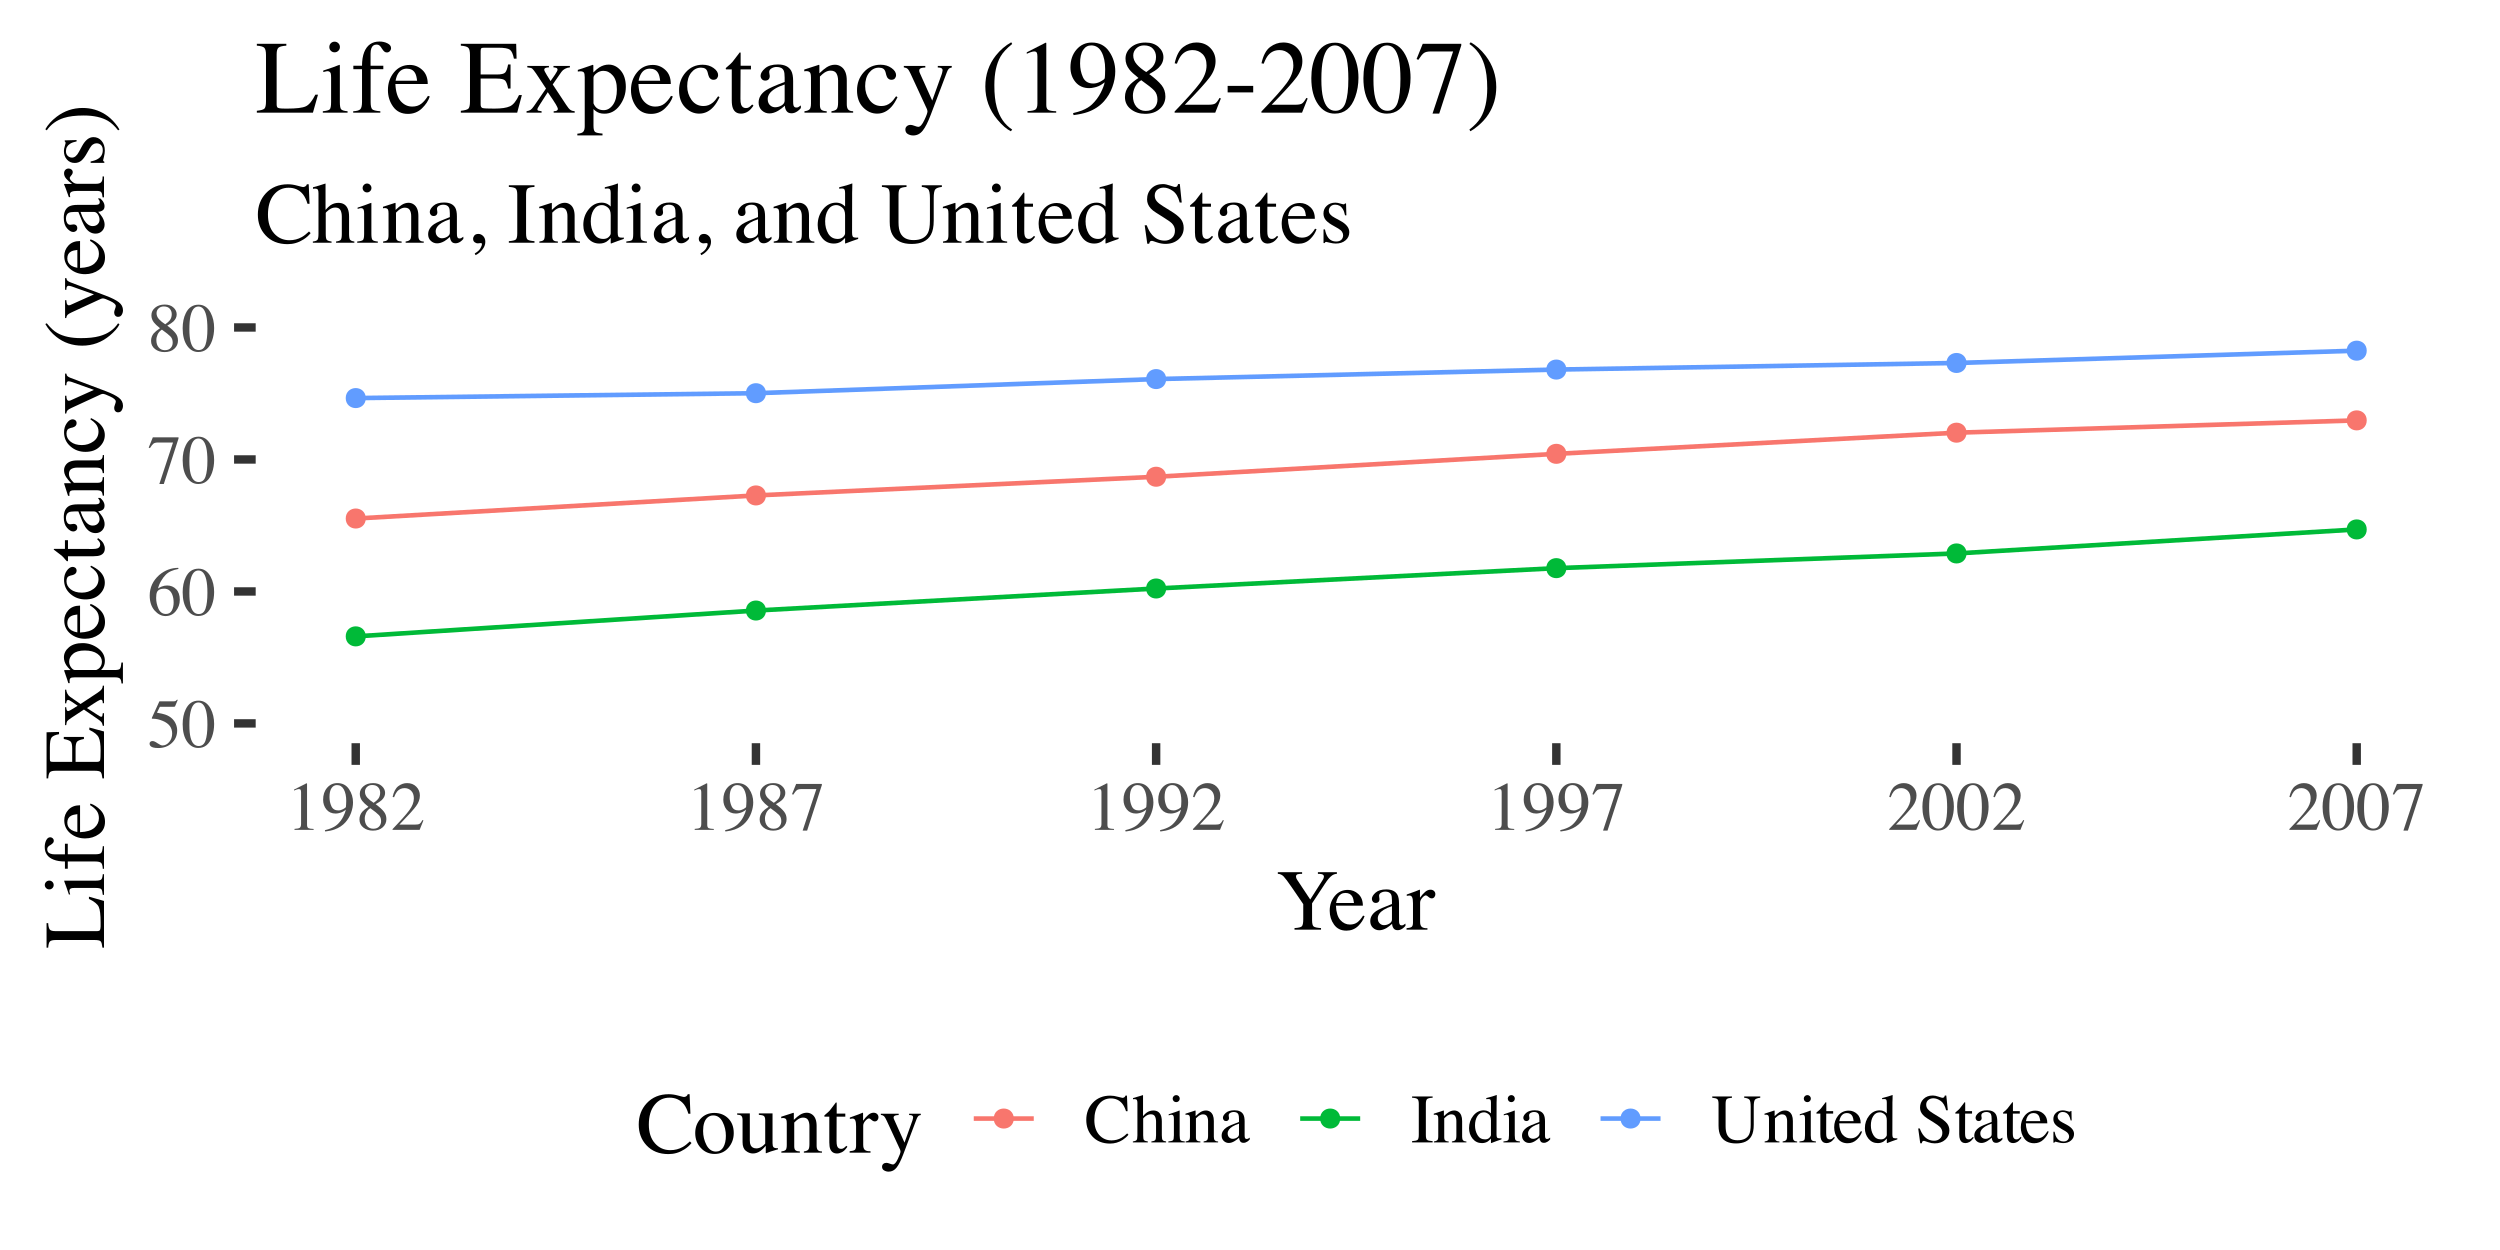 <?xml version="1.0" encoding="UTF-8"?>
<svg xmlns="http://www.w3.org/2000/svg" xmlns:xlink="http://www.w3.org/1999/xlink" width="576" height="288" viewBox="0 0 576 288">
<defs>
<g>
<g id="glyph-0-0">
<path d="M 0.266 0 L 0.266 -10.594 L 11.188 -10.594 L 11.188 0 Z M 9.75 -1.438 L 9.75 -9.156 L 1.703 -9.156 L 1.703 -1.438 Z M 9.75 -1.438 "/>
</g>
<g id="glyph-0-1">
<path d="M 1.203 -1.438 C 1.492 -1.438 1.879 -1.266 2.359 -0.922 C 2.848 -0.586 3.223 -0.422 3.484 -0.422 C 4.078 -0.422 4.598 -0.688 5.047 -1.219 C 5.492 -1.75 5.719 -2.398 5.719 -3.172 C 5.719 -4.516 5 -5.484 3.562 -6.078 C 2.77 -6.41 2.031 -6.578 1.344 -6.578 C 1.227 -6.578 1.156 -6.578 1.125 -6.578 C 1.094 -6.586 1.055 -6.617 1.016 -6.672 C 1.023 -6.711 1.035 -6.742 1.047 -6.766 C 1.055 -6.797 1.066 -6.828 1.078 -6.859 L 2.781 -10.594 L 6.125 -10.594 C 6.289 -10.594 6.422 -10.617 6.516 -10.672 C 6.609 -10.734 6.727 -10.844 6.875 -11 L 7 -10.891 L 6.391 -9.438 C 6.367 -9.395 6.312 -9.363 6.219 -9.344 C 6.125 -9.332 6.02 -9.328 5.906 -9.328 L 2.891 -9.328 L 2.219 -7.969 C 3.07 -7.82 3.695 -7.68 4.094 -7.547 C 4.75 -7.328 5.297 -7.004 5.734 -6.578 C 6.109 -6.211 6.391 -5.797 6.578 -5.328 C 6.773 -4.867 6.875 -4.383 6.875 -3.875 C 6.875 -2.719 6.461 -1.754 5.641 -0.984 C 4.816 -0.211 3.781 0.172 2.531 0.172 C 2.02 0.172 1.609 0.125 1.297 0.031 C 0.773 -0.133 0.516 -0.426 0.516 -0.844 C 0.516 -1 0.566 -1.133 0.672 -1.25 C 0.785 -1.375 0.961 -1.438 1.203 -1.438 Z M 1.203 -1.438 "/>
</g>
<g id="glyph-0-2">
<path d="M 3.828 -0.297 C 4.598 -0.297 5.125 -0.711 5.406 -1.547 C 5.695 -2.391 5.844 -3.602 5.844 -5.188 C 5.844 -6.457 5.754 -7.469 5.578 -8.219 C 5.254 -9.625 4.648 -10.328 3.766 -10.328 C 2.879 -10.328 2.273 -9.602 1.953 -8.156 C 1.773 -7.383 1.688 -6.367 1.688 -5.109 C 1.688 -3.93 1.773 -2.988 1.953 -2.281 C 2.285 -0.957 2.91 -0.297 3.828 -0.297 Z M 3.812 -10.75 C 5.008 -10.75 5.938 -10.125 6.594 -8.875 C 7.125 -7.852 7.391 -6.688 7.391 -5.375 C 7.391 -4.332 7.227 -3.352 6.906 -2.438 C 6.289 -0.707 5.234 0.156 3.734 0.156 C 2.711 0.156 1.867 -0.312 1.203 -1.25 C 0.492 -2.25 0.141 -3.602 0.141 -5.312 C 0.141 -6.656 0.379 -7.812 0.859 -8.781 C 1.492 -10.094 2.477 -10.75 3.812 -10.75 Z M 3.812 -10.75 "/>
</g>
<g id="glyph-0-3">
<path d="M 7.484 -3.562 C 7.484 -2.602 7.176 -1.738 6.562 -0.969 C 5.957 -0.207 5.164 0.172 4.188 0.172 C 3.27 0.172 2.43 -0.254 1.672 -1.109 C 0.922 -1.973 0.547 -3.117 0.547 -4.547 C 0.547 -6.391 1.273 -7.969 2.734 -9.281 C 4.035 -10.383 5.5 -10.938 7.125 -10.938 L 7.172 -10.688 C 6.516 -10.562 5.953 -10.395 5.484 -10.188 C 5.016 -9.988 4.594 -9.703 4.219 -9.328 C 3.844 -8.953 3.488 -8.473 3.156 -7.891 C 2.82 -7.316 2.594 -6.75 2.469 -6.188 C 2.789 -6.383 3.066 -6.531 3.297 -6.625 C 3.711 -6.789 4.133 -6.875 4.562 -6.875 C 5.383 -6.875 6.078 -6.586 6.641 -6.016 C 7.203 -5.441 7.484 -4.625 7.484 -3.562 Z M 6.062 -2.953 C 6.062 -3.648 5.953 -4.266 5.734 -4.797 C 5.367 -5.691 4.75 -6.141 3.875 -6.141 C 3.062 -6.141 2.523 -5.898 2.266 -5.422 C 2.109 -5.141 2.031 -4.672 2.031 -4.016 C 2.031 -3.172 2.207 -2.344 2.562 -1.531 C 2.926 -0.719 3.5 -0.312 4.281 -0.312 C 4.906 -0.312 5.359 -0.57 5.641 -1.094 C 5.922 -1.625 6.062 -2.242 6.062 -2.953 Z M 6.062 -2.953 "/>
</g>
<g id="glyph-0-4">
<path d="M 7.188 -10.594 L 7.188 -10.328 L 3.797 0.156 L 2.766 0.156 L 5.922 -9.406 L 2.516 -9.406 C 2.016 -9.406 1.648 -9.32 1.422 -9.156 C 1.203 -8.988 0.926 -8.641 0.594 -8.109 L 0.312 -8.234 C 0.656 -9.066 0.863 -9.582 0.938 -9.781 C 1.02 -9.977 1.129 -10.25 1.266 -10.594 Z M 7.188 -10.594 "/>
</g>
<g id="glyph-0-5">
<path d="M 4.031 -0.266 C 4.625 -0.266 5.07 -0.43 5.375 -0.766 C 5.688 -1.098 5.844 -1.516 5.844 -2.016 C 5.844 -2.586 5.68 -3.047 5.359 -3.391 C 5.035 -3.742 4.367 -4.281 3.359 -5 C 2.91 -4.719 2.582 -4.352 2.375 -3.906 C 2.176 -3.457 2.078 -3.023 2.078 -2.609 C 2.078 -1.891 2.258 -1.316 2.625 -0.891 C 2.988 -0.473 3.457 -0.266 4.031 -0.266 Z M 4.125 -6.234 C 4.613 -6.578 4.953 -6.867 5.141 -7.109 C 5.461 -7.504 5.625 -7.988 5.625 -8.562 C 5.625 -9.051 5.473 -9.469 5.172 -9.812 C 4.867 -10.164 4.406 -10.344 3.781 -10.344 C 3.301 -10.344 2.906 -10.191 2.594 -9.891 C 2.281 -9.586 2.125 -9.219 2.125 -8.781 C 2.125 -8.289 2.305 -7.836 2.672 -7.422 C 3.047 -7.004 3.531 -6.609 4.125 -6.234 Z M 2.922 -5.328 C 2.234 -5.879 1.766 -6.32 1.516 -6.656 C 1.129 -7.156 0.938 -7.707 0.938 -8.312 C 0.938 -9 1.223 -9.582 1.797 -10.062 C 2.367 -10.539 3.109 -10.781 4.016 -10.781 C 4.859 -10.781 5.523 -10.551 6.016 -10.094 C 6.516 -9.645 6.766 -9.117 6.766 -8.516 C 6.766 -7.91 6.508 -7.363 6 -6.875 C 5.707 -6.602 5.238 -6.285 4.594 -5.922 C 5.477 -5.266 6.109 -4.691 6.484 -4.203 C 6.867 -3.723 7.062 -3.148 7.062 -2.484 C 7.062 -1.734 6.781 -1.102 6.219 -0.594 C 5.656 -0.082 4.898 0.172 3.953 0.172 C 3.098 0.172 2.367 -0.062 1.766 -0.531 C 1.16 -1.008 0.859 -1.633 0.859 -2.406 C 0.859 -3.062 1.066 -3.645 1.484 -4.156 C 1.766 -4.477 2.242 -4.867 2.922 -5.328 Z M 2.922 -5.328 "/>
</g>
<g id="glyph-0-6">
<path d="M 4.734 -10.734 C 4.754 -10.711 4.766 -10.691 4.766 -10.672 C 4.773 -10.66 4.781 -10.633 4.781 -10.594 L 4.781 -1.188 C 4.781 -0.781 4.883 -0.52 5.094 -0.406 C 5.312 -0.301 5.711 -0.238 6.297 -0.219 L 6.297 0 L 1.891 0 L 1.891 -0.234 C 2.516 -0.266 2.922 -0.348 3.109 -0.484 C 3.305 -0.629 3.406 -0.938 3.406 -1.406 L 3.406 -8.641 C 3.406 -8.891 3.375 -9.078 3.312 -9.203 C 3.25 -9.336 3.113 -9.406 2.906 -9.406 C 2.77 -9.406 2.594 -9.367 2.375 -9.297 C 2.164 -9.223 1.969 -9.145 1.781 -9.062 L 1.781 -9.281 L 4.641 -10.734 Z M 4.734 -10.734 "/>
</g>
<g id="glyph-0-7">
<path d="M 4 -4.484 C 4.352 -4.484 4.719 -4.582 5.094 -4.781 C 5.469 -4.977 5.68 -5.145 5.734 -5.281 C 5.754 -5.332 5.77 -5.523 5.781 -5.859 C 5.801 -6.191 5.812 -6.461 5.812 -6.672 C 5.812 -7.754 5.629 -8.633 5.266 -9.312 C 4.898 -9.988 4.367 -10.328 3.672 -10.328 C 3.16 -10.328 2.742 -10.094 2.422 -9.625 C 2.109 -9.164 1.953 -8.477 1.953 -7.562 C 1.953 -6.801 2.098 -6.098 2.391 -5.453 C 2.691 -4.805 3.227 -4.484 4 -4.484 Z M 3.781 -10.781 C 4.926 -10.781 5.812 -10.32 6.438 -9.406 C 7.062 -8.488 7.375 -7.469 7.375 -6.344 C 7.375 -5.551 7.223 -4.742 6.922 -3.922 C 6.629 -3.109 6.195 -2.383 5.625 -1.75 C 4.969 -1.008 4.129 -0.457 3.109 -0.094 C 2.547 0.113 1.832 0.27 0.969 0.375 L 0.891 0.062 C 1.43 -0.062 1.879 -0.195 2.234 -0.344 C 2.879 -0.594 3.398 -0.906 3.797 -1.281 C 4.348 -1.801 4.785 -2.383 5.109 -3.031 C 5.441 -3.688 5.648 -4.234 5.734 -4.672 L 5.469 -4.469 C 5.082 -4.176 4.629 -3.973 4.109 -3.859 C 3.836 -3.797 3.586 -3.766 3.359 -3.766 C 2.473 -3.766 1.77 -4.078 1.25 -4.703 C 0.738 -5.336 0.484 -6.086 0.484 -6.953 C 0.484 -8.066 0.789 -8.984 1.406 -9.703 C 2.02 -10.422 2.812 -10.781 3.781 -10.781 Z M 3.781 -10.781 "/>
</g>
<g id="glyph-0-8">
<path d="M 0.484 -0.188 C 2.391 -2.164 3.68 -3.617 4.359 -4.547 C 5.047 -5.473 5.391 -6.375 5.391 -7.25 C 5.391 -8.02 5.18 -8.609 4.766 -9.016 C 4.348 -9.422 3.848 -9.625 3.266 -9.625 C 2.555 -9.625 1.977 -9.363 1.531 -8.844 C 1.289 -8.551 1.055 -8.109 0.828 -7.516 L 0.5 -7.594 C 0.758 -8.789 1.195 -9.617 1.812 -10.078 C 2.438 -10.547 3.109 -10.781 3.828 -10.781 C 4.703 -10.781 5.41 -10.504 5.953 -9.953 C 6.504 -9.398 6.781 -8.723 6.781 -7.922 C 6.781 -7.066 6.484 -6.242 5.891 -5.453 C 5.305 -4.66 4.031 -3.25 2.062 -1.219 L 5.641 -1.219 C 6.141 -1.219 6.488 -1.273 6.688 -1.391 C 6.895 -1.516 7.129 -1.812 7.391 -2.281 L 7.594 -2.188 L 6.719 0 L 0.484 0 Z M 0.484 -0.188 "/>
</g>
<g id="glyph-0-9">
<path d="M 5.922 -10.781 C 6.504 -10.781 7.098 -10.691 7.703 -10.516 C 8.316 -10.348 8.66 -10.266 8.734 -10.266 C 8.879 -10.266 9.02 -10.305 9.156 -10.391 C 9.289 -10.473 9.383 -10.602 9.438 -10.781 L 9.781 -10.781 L 9.922 -7.188 L 9.562 -7.188 C 9.344 -7.895 9.062 -8.469 8.719 -8.906 C 8.062 -9.727 7.18 -10.141 6.078 -10.141 C 4.953 -10.141 4.035 -9.695 3.328 -8.812 C 2.617 -7.926 2.266 -6.707 2.266 -5.156 C 2.266 -3.727 2.633 -2.586 3.375 -1.734 C 4.125 -0.891 5.07 -0.469 6.219 -0.469 C 7.051 -0.469 7.816 -0.664 8.516 -1.062 C 8.91 -1.281 9.348 -1.617 9.828 -2.078 L 10.125 -1.781 C 9.77 -1.332 9.332 -0.938 8.812 -0.594 C 7.914 -0.02 6.941 0.266 5.891 0.266 C 4.172 0.266 2.805 -0.285 1.797 -1.391 C 0.867 -2.398 0.406 -3.664 0.406 -5.188 C 0.406 -6.75 0.895 -8.055 1.875 -9.109 C 2.914 -10.223 4.266 -10.781 5.922 -10.781 Z M 5.875 -10.781 Z M 5.875 -10.781 "/>
</g>
<g id="glyph-0-10">
<path d="M 0.141 -0.219 C 0.566 -0.281 0.848 -0.383 0.984 -0.531 C 1.117 -0.688 1.188 -1.051 1.188 -1.625 L 1.188 -9.125 C 1.188 -9.414 1.145 -9.629 1.062 -9.766 C 0.988 -9.91 0.805 -9.984 0.516 -9.984 C 0.461 -9.984 0.406 -9.977 0.344 -9.969 C 0.289 -9.957 0.234 -9.945 0.172 -9.938 L 0.172 -10.219 C 0.398 -10.289 0.68 -10.375 1.016 -10.469 C 1.348 -10.562 1.582 -10.629 1.719 -10.672 L 2.469 -10.906 L 2.484 -10.859 L 2.484 -6.062 C 2.805 -6.438 3.098 -6.711 3.359 -6.891 C 3.816 -7.203 4.312 -7.359 4.844 -7.359 C 5.688 -7.359 6.258 -7.004 6.562 -6.297 C 6.727 -5.922 6.812 -5.426 6.812 -4.812 L 6.812 -1.625 C 6.812 -1.07 6.875 -0.711 7 -0.547 C 7.133 -0.379 7.398 -0.27 7.797 -0.219 L 7.797 0 L 4.406 0 L 4.406 -0.219 C 4.863 -0.281 5.156 -0.383 5.281 -0.531 C 5.414 -0.688 5.484 -1.051 5.484 -1.625 L 5.484 -4.797 C 5.484 -5.297 5.395 -5.703 5.219 -6.016 C 5.051 -6.328 4.734 -6.484 4.266 -6.484 C 3.859 -6.484 3.461 -6.336 3.078 -6.047 C 2.703 -5.754 2.516 -5.566 2.516 -5.484 L 2.516 -1.625 C 2.516 -1.039 2.582 -0.676 2.719 -0.531 C 2.852 -0.383 3.145 -0.281 3.594 -0.219 L 3.594 0 L 0.141 0 Z M 0.141 -0.219 "/>
</g>
<g id="glyph-0-11">
<path d="M 1.312 -10.094 C 1.312 -10.312 1.391 -10.5 1.547 -10.656 C 1.703 -10.82 1.895 -10.906 2.125 -10.906 C 2.352 -10.906 2.547 -10.828 2.703 -10.672 C 2.859 -10.516 2.938 -10.32 2.938 -10.094 C 2.938 -9.863 2.859 -9.672 2.703 -9.516 C 2.547 -9.359 2.352 -9.281 2.125 -9.281 C 1.895 -9.281 1.703 -9.359 1.547 -9.516 C 1.391 -9.672 1.312 -9.863 1.312 -10.094 Z M 0.312 -0.219 C 0.875 -0.27 1.227 -0.363 1.375 -0.5 C 1.52 -0.645 1.594 -1.02 1.594 -1.625 L 1.594 -5.359 C 1.594 -5.691 1.566 -5.926 1.516 -6.062 C 1.441 -6.27 1.281 -6.375 1.031 -6.375 C 0.969 -6.375 0.91 -6.367 0.859 -6.359 C 0.805 -6.348 0.648 -6.305 0.391 -6.234 L 0.391 -6.484 L 0.719 -6.594 C 1.633 -6.883 2.27 -7.109 2.625 -7.266 C 2.77 -7.328 2.863 -7.359 2.906 -7.359 C 2.914 -7.316 2.922 -7.273 2.922 -7.234 L 2.922 -1.625 C 2.922 -1.031 2.992 -0.656 3.141 -0.5 C 3.285 -0.352 3.609 -0.258 4.109 -0.219 L 4.109 0 L 0.312 0 Z M 0.312 -0.219 "/>
</g>
<g id="glyph-0-12">
<path d="M 0.297 -0.219 C 0.66 -0.27 0.914 -0.363 1.062 -0.5 C 1.219 -0.633 1.297 -0.941 1.297 -1.422 L 1.297 -5.391 C 1.297 -5.723 1.266 -5.957 1.203 -6.094 C 1.098 -6.289 0.895 -6.391 0.594 -6.391 C 0.539 -6.391 0.488 -6.383 0.438 -6.375 C 0.395 -6.375 0.336 -6.367 0.266 -6.359 L 0.266 -6.625 C 0.473 -6.688 0.977 -6.848 1.781 -7.109 L 2.516 -7.359 C 2.547 -7.359 2.566 -7.344 2.578 -7.312 C 2.586 -7.289 2.594 -7.254 2.594 -7.203 L 2.594 -6.062 C 3.07 -6.508 3.445 -6.816 3.719 -6.984 C 4.125 -7.234 4.547 -7.359 4.984 -7.359 C 5.336 -7.359 5.66 -7.258 5.953 -7.062 C 6.516 -6.664 6.797 -5.957 6.797 -4.938 L 6.797 -1.297 C 6.797 -0.922 6.867 -0.648 7.016 -0.484 C 7.172 -0.316 7.426 -0.227 7.781 -0.219 L 7.781 0 L 4.438 0 L 4.438 -0.219 C 4.82 -0.27 5.086 -0.375 5.234 -0.531 C 5.391 -0.695 5.469 -1.047 5.469 -1.578 L 5.469 -4.906 C 5.469 -5.352 5.383 -5.723 5.219 -6.016 C 5.051 -6.316 4.742 -6.469 4.297 -6.469 C 3.984 -6.469 3.672 -6.363 3.359 -6.156 C 3.18 -6.031 2.953 -5.832 2.672 -5.562 L 2.672 -1.188 C 2.672 -0.812 2.754 -0.555 2.922 -0.422 C 3.086 -0.297 3.348 -0.227 3.703 -0.219 L 3.703 0 L 0.297 0 Z M 4.016 -7.359 Z M 4.016 -7.359 "/>
</g>
<g id="glyph-0-13">
<path d="M 4.594 -4.328 C 3.988 -4.129 3.492 -3.91 3.109 -3.672 C 2.359 -3.211 1.984 -2.688 1.984 -2.094 C 1.984 -1.625 2.141 -1.273 2.453 -1.047 C 2.648 -0.898 2.875 -0.828 3.125 -0.828 C 3.469 -0.828 3.797 -0.922 4.109 -1.109 C 4.43 -1.305 4.594 -1.555 4.594 -1.859 Z M 0.594 -1.562 C 0.594 -2.312 0.969 -2.941 1.719 -3.453 C 2.195 -3.766 3.156 -4.188 4.594 -4.719 L 4.594 -5.391 C 4.594 -5.922 4.539 -6.289 4.438 -6.5 C 4.258 -6.844 3.891 -7.016 3.328 -7.016 C 3.066 -7.016 2.816 -6.945 2.578 -6.812 C 2.336 -6.676 2.219 -6.484 2.219 -6.234 C 2.219 -6.172 2.227 -6.066 2.25 -5.922 C 2.281 -5.773 2.297 -5.68 2.297 -5.641 C 2.297 -5.348 2.195 -5.145 2 -5.031 C 1.895 -4.957 1.766 -4.922 1.609 -4.922 C 1.379 -4.922 1.203 -5 1.078 -5.156 C 0.953 -5.312 0.891 -5.484 0.891 -5.672 C 0.891 -6.035 1.113 -6.414 1.562 -6.812 C 2.008 -7.207 2.672 -7.406 3.547 -7.406 C 4.555 -7.406 5.238 -7.078 5.594 -6.422 C 5.789 -6.066 5.891 -5.547 5.891 -4.859 L 5.891 -1.719 C 5.891 -1.414 5.91 -1.207 5.953 -1.094 C 6.016 -0.895 6.156 -0.797 6.375 -0.797 C 6.488 -0.797 6.582 -0.812 6.656 -0.844 C 6.738 -0.883 6.879 -0.973 7.078 -1.109 L 7.078 -0.703 C 6.91 -0.504 6.727 -0.336 6.531 -0.203 C 6.238 -0.004 5.941 0.094 5.641 0.094 C 5.285 0.094 5.031 -0.02 4.875 -0.25 C 4.719 -0.477 4.629 -0.754 4.609 -1.078 C 4.211 -0.734 3.875 -0.477 3.594 -0.312 C 3.125 -0.02 2.676 0.125 2.25 0.125 C 1.801 0.125 1.41 -0.031 1.078 -0.344 C 0.754 -0.664 0.594 -1.07 0.594 -1.562 Z M 3.562 -7.406 Z M 3.562 -7.406 "/>
</g>
<g id="glyph-0-14">
<path d="M 0.266 -0.297 C 0.91 -0.336 1.328 -0.43 1.516 -0.578 C 1.711 -0.734 1.812 -1.117 1.812 -1.734 L 1.812 -8.859 C 1.812 -9.441 1.711 -9.816 1.516 -9.984 C 1.328 -10.16 0.91 -10.266 0.266 -10.297 L 0.266 -10.594 L 5 -10.594 L 5 -10.297 C 4.344 -10.266 3.914 -10.16 3.719 -9.984 C 3.531 -9.816 3.438 -9.441 3.438 -8.859 L 3.438 -1.734 C 3.438 -1.117 3.531 -0.734 3.719 -0.578 C 3.914 -0.43 4.344 -0.336 5 -0.297 L 5 0 L 0.266 0 Z M 2.625 -10.594 Z M 2.625 -10.594 "/>
</g>
<g id="glyph-0-15">
<path d="M 3.797 -7.391 C 4.172 -7.391 4.52 -7.305 4.844 -7.141 C 5.051 -7.023 5.25 -6.875 5.438 -6.688 L 5.438 -9.172 C 5.438 -9.484 5.398 -9.695 5.328 -9.812 C 5.266 -9.938 5.098 -10 4.828 -10 C 4.766 -10 4.707 -9.992 4.656 -9.984 C 4.613 -9.984 4.516 -9.977 4.359 -9.969 L 4.359 -10.219 L 5 -10.391 C 5.227 -10.453 5.457 -10.516 5.688 -10.578 C 5.926 -10.648 6.133 -10.719 6.312 -10.781 C 6.395 -10.801 6.535 -10.848 6.734 -10.922 L 6.781 -10.906 L 6.766 -10.094 C 6.754 -9.789 6.742 -9.484 6.734 -9.172 C 6.734 -8.859 6.734 -8.547 6.734 -8.234 L 6.719 -1.859 C 6.719 -1.516 6.758 -1.273 6.844 -1.141 C 6.926 -1.004 7.148 -0.938 7.516 -0.938 C 7.566 -0.938 7.617 -0.938 7.672 -0.938 C 7.734 -0.945 7.797 -0.957 7.859 -0.969 L 7.859 -0.703 C 7.828 -0.691 7.445 -0.562 6.719 -0.312 L 5.5 0.156 L 5.438 0.078 L 5.438 -0.891 C 5.145 -0.566 4.895 -0.336 4.688 -0.203 C 4.301 0.035 3.859 0.156 3.359 0.156 C 2.473 0.156 1.754 -0.188 1.203 -0.875 C 0.66 -1.562 0.391 -2.359 0.391 -3.266 C 0.391 -4.391 0.719 -5.359 1.375 -6.172 C 2.031 -6.984 2.836 -7.391 3.797 -7.391 Z M 4.078 -0.703 C 4.484 -0.703 4.812 -0.82 5.062 -1.062 C 5.312 -1.301 5.438 -1.523 5.438 -1.734 L 5.438 -5.094 C 5.438 -5.77 5.254 -6.242 4.891 -6.516 C 4.535 -6.797 4.188 -6.938 3.844 -6.938 C 3.188 -6.938 2.676 -6.645 2.312 -6.062 C 1.945 -5.488 1.766 -4.773 1.766 -3.922 C 1.766 -3.086 1.957 -2.344 2.344 -1.688 C 2.727 -1.031 3.305 -0.703 4.078 -0.703 Z M 4.078 -0.703 "/>
</g>
<g id="glyph-0-16">
<path d="M 4.766 -10.594 L 4.766 -10.297 C 4.148 -10.254 3.75 -10.148 3.562 -9.984 C 3.383 -9.816 3.297 -9.441 3.297 -8.859 L 3.297 -3.734 C 3.297 -2.898 3.41 -2.25 3.641 -1.781 C 4.066 -0.926 4.875 -0.5 6.062 -0.5 C 7.375 -0.5 8.254 -0.938 8.703 -1.812 C 8.953 -2.301 9.078 -3.055 9.078 -4.078 L 9.078 -8.234 C 9.078 -9.109 8.973 -9.656 8.766 -9.875 C 8.555 -10.094 8.16 -10.234 7.578 -10.297 L 7.578 -10.594 L 11.281 -10.594 L 11.281 -10.297 C 10.656 -10.223 10.25 -10.07 10.062 -9.844 C 9.875 -9.613 9.781 -9.078 9.781 -8.234 L 9.781 -4.078 C 9.781 -2.973 9.609 -2.109 9.266 -1.484 C 8.641 -0.336 7.453 0.234 5.703 0.234 C 3.973 0.234 2.797 -0.332 2.172 -1.469 C 1.836 -2.07 1.672 -2.867 1.672 -3.859 L 1.672 -8.859 C 1.672 -9.441 1.578 -9.812 1.391 -9.969 C 1.211 -10.133 0.82 -10.242 0.219 -10.297 L 0.219 -10.594 Z M 5.797 -10.594 Z M 5.797 -10.594 "/>
</g>
<g id="glyph-0-17">
<path d="M 4.078 -7.203 L 4.078 -6.641 L 2.484 -6.641 L 2.469 -2.141 C 2.469 -1.742 2.5 -1.445 2.562 -1.25 C 2.688 -0.883 2.93 -0.703 3.297 -0.703 C 3.484 -0.703 3.645 -0.742 3.781 -0.828 C 3.926 -0.922 4.086 -1.066 4.266 -1.266 L 4.469 -1.094 L 4.297 -0.859 C 4.023 -0.492 3.738 -0.234 3.438 -0.078 C 3.133 0.078 2.844 0.156 2.562 0.156 C 1.945 0.156 1.531 -0.117 1.312 -0.672 C 1.188 -0.973 1.125 -1.383 1.125 -1.906 L 1.125 -6.641 L 0.281 -6.641 C 0.25 -6.66 0.227 -6.676 0.219 -6.688 C 0.207 -6.707 0.203 -6.727 0.203 -6.75 C 0.203 -6.801 0.211 -6.844 0.234 -6.875 C 0.254 -6.906 0.328 -6.973 0.453 -7.078 C 0.816 -7.367 1.078 -7.609 1.234 -7.797 C 1.391 -7.984 1.766 -8.473 2.359 -9.266 C 2.422 -9.266 2.457 -9.258 2.469 -9.25 C 2.488 -9.238 2.5 -9.195 2.5 -9.125 L 2.5 -7.203 Z M 4.078 -7.203 "/>
</g>
<g id="glyph-0-18">
<path d="M 3.672 -7.328 C 4.398 -7.328 5.039 -7.07 5.594 -6.562 C 6.145 -6.062 6.422 -5.344 6.422 -4.406 L 1.469 -4.406 C 1.52 -3.195 1.789 -2.316 2.281 -1.766 C 2.781 -1.211 3.367 -0.938 4.047 -0.938 C 4.586 -0.938 5.047 -1.078 5.422 -1.359 C 5.797 -1.648 6.145 -2.062 6.469 -2.594 L 6.734 -2.5 C 6.523 -1.832 6.125 -1.219 5.531 -0.656 C 4.945 -0.094 4.234 0.188 3.391 0.188 C 2.41 0.188 1.648 -0.18 1.109 -0.922 C 0.578 -1.66 0.312 -2.516 0.312 -3.484 C 0.312 -4.523 0.617 -5.426 1.234 -6.188 C 1.859 -6.945 2.672 -7.328 3.672 -7.328 Z M 3.219 -6.766 C 2.625 -6.766 2.172 -6.5 1.859 -5.969 C 1.691 -5.688 1.57 -5.332 1.5 -4.906 L 4.797 -4.906 C 4.734 -5.426 4.633 -5.816 4.5 -6.078 C 4.238 -6.535 3.812 -6.766 3.219 -6.766 Z M 3.562 -7.328 Z M 3.562 -7.328 "/>
</g>
<g id="glyph-0-19">
</g>
<g id="glyph-0-20">
<path d="M 1.031 -3.219 C 1.301 -2.5 1.617 -1.926 1.984 -1.5 C 2.617 -0.758 3.41 -0.391 4.359 -0.391 C 4.867 -0.391 5.305 -0.551 5.672 -0.875 C 6.047 -1.195 6.234 -1.645 6.234 -2.219 C 6.234 -2.738 6.047 -3.191 5.672 -3.578 C 5.43 -3.828 4.914 -4.195 4.125 -4.688 L 2.766 -5.531 C 2.348 -5.789 2.02 -6.055 1.781 -6.328 C 1.32 -6.828 1.094 -7.383 1.094 -8 C 1.094 -8.801 1.359 -9.469 1.891 -10 C 2.43 -10.539 3.145 -10.812 4.031 -10.812 C 4.395 -10.812 4.832 -10.723 5.344 -10.547 C 5.863 -10.367 6.16 -10.281 6.234 -10.281 C 6.43 -10.281 6.566 -10.328 6.641 -10.422 C 6.711 -10.516 6.77 -10.645 6.812 -10.812 L 7.141 -10.812 L 7.5 -7.406 L 7.109 -7.406 C 6.848 -8.438 6.43 -9.156 5.859 -9.562 C 5.285 -9.969 4.719 -10.172 4.156 -10.172 C 3.719 -10.172 3.332 -10.039 3 -9.781 C 2.676 -9.52 2.516 -9.16 2.516 -8.703 C 2.516 -8.297 2.641 -7.945 2.891 -7.656 C 3.141 -7.352 3.531 -7.039 4.062 -6.719 L 5.469 -5.859 C 6.344 -5.316 6.961 -4.816 7.328 -4.359 C 7.68 -3.898 7.859 -3.359 7.859 -2.734 C 7.859 -1.898 7.539 -1.195 6.906 -0.625 C 6.27 -0.062 5.461 0.219 4.484 0.219 C 3.984 0.219 3.461 0.125 2.922 -0.062 C 2.391 -0.258 2.082 -0.359 2 -0.359 C 1.812 -0.359 1.688 -0.301 1.625 -0.188 C 1.562 -0.07 1.52 0.051 1.5 0.188 L 1.141 0.188 L 0.672 -3.219 Z M 4.453 -10.812 Z M 4.453 -10.812 "/>
</g>
<g id="glyph-0-21">
<path d="M 0.828 -2.469 L 1.094 -2.469 C 1.207 -1.875 1.367 -1.414 1.578 -1.094 C 1.941 -0.508 2.473 -0.219 3.172 -0.219 C 3.566 -0.219 3.875 -0.328 4.094 -0.547 C 4.32 -0.766 4.438 -1.047 4.438 -1.391 C 4.438 -1.609 4.367 -1.816 4.234 -2.016 C 4.109 -2.223 3.883 -2.422 3.562 -2.609 L 2.688 -3.109 C 2.039 -3.453 1.566 -3.797 1.266 -4.141 C 0.961 -4.492 0.812 -4.91 0.812 -5.391 C 0.812 -5.973 1.02 -6.453 1.438 -6.828 C 1.852 -7.203 2.379 -7.391 3.016 -7.391 C 3.285 -7.391 3.586 -7.336 3.922 -7.234 C 4.254 -7.129 4.441 -7.078 4.484 -7.078 C 4.578 -7.078 4.645 -7.086 4.688 -7.109 C 4.727 -7.141 4.766 -7.18 4.797 -7.234 L 4.984 -7.234 L 5.031 -5.062 L 4.797 -5.062 C 4.691 -5.562 4.551 -5.953 4.375 -6.234 C 4.051 -6.754 3.582 -7.016 2.969 -7.016 C 2.602 -7.016 2.316 -6.898 2.109 -6.672 C 1.898 -6.453 1.797 -6.191 1.797 -5.891 C 1.797 -5.41 2.156 -4.984 2.875 -4.609 L 3.906 -4.062 C 5.02 -3.457 5.578 -2.754 5.578 -1.953 C 5.578 -1.336 5.344 -0.832 4.875 -0.438 C 4.414 -0.039 3.816 0.156 3.078 0.156 C 2.766 0.156 2.41 0.102 2.016 0 C 1.617 -0.113 1.383 -0.172 1.312 -0.172 C 1.25 -0.172 1.191 -0.145 1.141 -0.094 C 1.098 -0.051 1.062 0 1.031 0.062 L 0.828 0.062 Z M 3.125 -7.391 Z M 3.125 -7.391 "/>
</g>
<g id="glyph-1-0">
<path d="M 0.328 0 L 0.328 -13.234 L 13.969 -13.234 L 13.969 0 Z M 12.172 -1.797 L 12.172 -11.438 L 2.125 -11.438 L 2.125 -1.797 Z M 12.172 -1.797 "/>
</g>
<g id="glyph-1-1">
<path d="M 6.031 -13.234 L 6.031 -12.859 C 5.562 -12.867 5.207 -12.832 4.969 -12.75 C 4.738 -12.664 4.625 -12.484 4.625 -12.203 C 4.625 -12.117 4.645 -12.016 4.688 -11.891 C 4.727 -11.766 4.816 -11.598 4.953 -11.391 L 7.906 -6.938 L 10.781 -11.453 C 10.895 -11.641 10.969 -11.797 11 -11.922 C 11.039 -12.047 11.062 -12.141 11.062 -12.203 C 11.062 -12.484 10.91 -12.672 10.609 -12.766 C 10.422 -12.828 10.109 -12.859 9.672 -12.859 L 9.672 -13.234 L 14.047 -13.234 L 14.047 -12.859 C 13.641 -12.836 13.273 -12.719 12.953 -12.5 C 12.461 -12.156 11.91 -11.516 11.297 -10.578 L 8.328 -6.062 L 8.328 -2.172 C 8.328 -1.391 8.453 -0.906 8.703 -0.719 C 8.953 -0.531 9.516 -0.41 10.391 -0.359 L 10.391 0 L 4.281 0 L 4.281 -0.359 C 5.188 -0.41 5.75 -0.547 5.969 -0.766 C 6.188 -0.984 6.297 -1.531 6.297 -2.406 L 6.297 -5.875 L 3.672 -9.719 C 2.766 -11.039 2.129 -11.891 1.766 -12.266 C 1.398 -12.641 0.957 -12.836 0.438 -12.859 L 0.438 -13.234 Z M 7.234 -13.234 Z M 7.234 -13.234 "/>
</g>
<g id="glyph-1-2">
<path d="M 4.578 -9.156 C 5.492 -9.156 6.297 -8.836 6.984 -8.203 C 7.68 -7.566 8.031 -6.672 8.031 -5.516 L 1.828 -5.516 C 1.891 -4.004 2.227 -2.898 2.844 -2.203 C 3.469 -1.516 4.203 -1.172 5.047 -1.172 C 5.734 -1.172 6.312 -1.348 6.781 -1.703 C 7.25 -2.066 7.68 -2.578 8.078 -3.234 L 8.422 -3.109 C 8.148 -2.285 7.648 -1.52 6.922 -0.812 C 6.191 -0.113 5.297 0.234 4.234 0.234 C 3.004 0.234 2.055 -0.227 1.391 -1.156 C 0.723 -2.082 0.391 -3.145 0.391 -4.344 C 0.391 -5.656 0.773 -6.785 1.547 -7.734 C 2.328 -8.68 3.336 -9.156 4.578 -9.156 Z M 4.016 -8.453 C 3.273 -8.453 2.707 -8.125 2.312 -7.469 C 2.102 -7.113 1.953 -6.672 1.859 -6.141 L 5.984 -6.141 C 5.91 -6.785 5.785 -7.27 5.609 -7.594 C 5.297 -8.164 4.766 -8.453 4.016 -8.453 Z M 4.453 -9.156 Z M 4.453 -9.156 "/>
</g>
<g id="glyph-1-3">
<path d="M 5.734 -5.406 C 4.984 -5.164 4.363 -4.895 3.875 -4.594 C 2.938 -4.008 2.469 -3.352 2.469 -2.625 C 2.469 -2.031 2.664 -1.594 3.062 -1.312 C 3.312 -1.125 3.594 -1.031 3.906 -1.031 C 4.332 -1.031 4.742 -1.148 5.141 -1.391 C 5.535 -1.641 5.734 -1.945 5.734 -2.312 Z M 0.734 -1.938 C 0.734 -2.883 1.207 -3.676 2.156 -4.312 C 2.75 -4.695 3.941 -5.227 5.734 -5.906 L 5.734 -6.734 C 5.734 -7.391 5.664 -7.848 5.531 -8.109 C 5.312 -8.547 4.852 -8.766 4.156 -8.766 C 3.82 -8.766 3.508 -8.68 3.219 -8.516 C 2.914 -8.336 2.766 -8.098 2.766 -7.797 C 2.766 -7.711 2.781 -7.578 2.812 -7.391 C 2.844 -7.211 2.859 -7.098 2.859 -7.047 C 2.859 -6.68 2.738 -6.426 2.5 -6.281 C 2.363 -6.195 2.203 -6.156 2.016 -6.156 C 1.723 -6.156 1.5 -6.25 1.344 -6.438 C 1.188 -6.633 1.109 -6.848 1.109 -7.078 C 1.109 -7.535 1.391 -8.016 1.953 -8.516 C 2.516 -9.016 3.336 -9.266 4.422 -9.266 C 5.68 -9.266 6.539 -8.852 7 -8.031 C 7.238 -7.582 7.359 -6.926 7.359 -6.062 L 7.359 -2.156 C 7.359 -1.77 7.383 -1.508 7.438 -1.375 C 7.52 -1.113 7.691 -0.984 7.953 -0.984 C 8.109 -0.984 8.234 -1.004 8.328 -1.047 C 8.43 -1.098 8.602 -1.211 8.844 -1.391 L 8.844 -0.875 C 8.633 -0.625 8.41 -0.414 8.172 -0.25 C 7.805 0 7.43 0.125 7.047 0.125 C 6.609 0.125 6.289 -0.02 6.094 -0.312 C 5.895 -0.602 5.785 -0.945 5.766 -1.344 C 5.266 -0.906 4.844 -0.582 4.5 -0.375 C 3.906 -0.031 3.336 0.141 2.797 0.141 C 2.242 0.141 1.758 -0.051 1.344 -0.438 C 0.938 -0.832 0.734 -1.332 0.734 -1.938 Z M 4.453 -9.266 Z M 4.453 -9.266 "/>
</g>
<g id="glyph-1-4">
<path d="M 0.094 -0.328 C 0.688 -0.379 1.082 -0.484 1.281 -0.641 C 1.477 -0.797 1.578 -1.133 1.578 -1.656 L 1.578 -6.062 C 1.578 -6.707 1.516 -7.164 1.391 -7.438 C 1.273 -7.719 1.055 -7.859 0.734 -7.859 C 0.672 -7.859 0.582 -7.848 0.469 -7.828 C 0.363 -7.816 0.254 -7.801 0.141 -7.781 L 0.141 -8.094 C 0.504 -8.227 0.879 -8.363 1.266 -8.5 C 1.66 -8.633 1.938 -8.734 2.094 -8.797 C 2.414 -8.91 2.75 -9.047 3.094 -9.203 C 3.145 -9.203 3.172 -9.188 3.172 -9.156 C 3.18 -9.125 3.188 -9.055 3.188 -8.953 L 3.188 -7.359 C 3.602 -7.93 4.004 -8.379 4.391 -8.703 C 4.785 -9.035 5.191 -9.203 5.609 -9.203 C 5.941 -9.203 6.211 -9.102 6.422 -8.906 C 6.629 -8.707 6.734 -8.457 6.734 -8.156 C 6.734 -7.883 6.648 -7.656 6.484 -7.469 C 6.328 -7.289 6.129 -7.203 5.891 -7.203 C 5.641 -7.203 5.391 -7.316 5.141 -7.547 C 4.891 -7.773 4.691 -7.891 4.547 -7.891 C 4.316 -7.891 4.035 -7.703 3.703 -7.328 C 3.379 -6.961 3.219 -6.586 3.219 -6.203 L 3.219 -1.797 C 3.219 -1.234 3.348 -0.844 3.609 -0.625 C 3.867 -0.406 4.301 -0.305 4.906 -0.328 L 4.906 0 L 0.094 0 Z M 0.094 -0.328 "/>
</g>
<g id="glyph-1-5">
<path d="M 7.406 -13.469 C 8.125 -13.469 8.863 -13.359 9.625 -13.141 C 10.383 -12.93 10.812 -12.828 10.906 -12.828 C 11.094 -12.828 11.27 -12.879 11.438 -12.984 C 11.613 -13.086 11.734 -13.25 11.797 -13.469 L 12.219 -13.469 L 12.406 -8.969 L 11.938 -8.969 C 11.676 -9.863 11.332 -10.586 10.906 -11.141 C 10.082 -12.16 8.977 -12.672 7.594 -12.672 C 6.188 -12.672 5.039 -12.117 4.156 -11.016 C 3.27 -9.91 2.828 -8.391 2.828 -6.453 C 2.828 -4.66 3.289 -3.234 4.219 -2.172 C 5.156 -1.109 6.344 -0.578 7.781 -0.578 C 8.812 -0.578 9.766 -0.82 10.641 -1.312 C 11.141 -1.594 11.688 -2.02 12.281 -2.594 L 12.656 -2.219 C 12.219 -1.656 11.664 -1.164 11 -0.75 C 9.883 -0.031 8.672 0.328 7.359 0.328 C 5.211 0.328 3.508 -0.359 2.25 -1.734 C 1.082 -3.004 0.5 -4.586 0.5 -6.484 C 0.5 -8.43 1.113 -10.066 2.344 -11.391 C 3.633 -12.773 5.32 -13.469 7.406 -13.469 Z M 7.328 -13.469 Z M 7.328 -13.469 "/>
</g>
<g id="glyph-1-6">
<path d="M 0.516 -4.531 C 0.516 -5.82 0.926 -6.914 1.75 -7.812 C 2.57 -8.707 3.629 -9.156 4.922 -9.156 C 6.211 -9.156 7.281 -8.734 8.125 -7.891 C 8.969 -7.047 9.391 -5.922 9.391 -4.516 C 9.391 -3.211 8.977 -2.082 8.156 -1.125 C 7.344 -0.176 6.285 0.297 4.984 0.297 C 3.734 0.297 2.676 -0.16 1.812 -1.078 C 0.945 -1.992 0.516 -3.145 0.516 -4.531 Z M 4.656 -8.578 C 4.133 -8.578 3.688 -8.406 3.312 -8.062 C 2.656 -7.469 2.328 -6.445 2.328 -5 C 2.328 -3.844 2.586 -2.758 3.109 -1.75 C 3.641 -0.75 4.367 -0.25 5.297 -0.25 C 6.023 -0.25 6.586 -0.582 6.984 -1.25 C 7.379 -1.926 7.578 -2.805 7.578 -3.891 C 7.578 -5.023 7.328 -6.086 6.828 -7.078 C 6.328 -8.078 5.602 -8.578 4.656 -8.578 Z M 5.016 -9.156 Z M 5.016 -9.156 "/>
</g>
<g id="glyph-1-7">
<path d="M 3.094 -9.047 L 3.094 -2.797 C 3.094 -2.348 3.156 -1.992 3.281 -1.734 C 3.52 -1.234 3.961 -0.984 4.609 -0.984 C 5.055 -0.984 5.488 -1.129 5.906 -1.422 C 6.145 -1.586 6.391 -1.812 6.641 -2.094 L 6.641 -7.453 C 6.641 -7.953 6.539 -8.281 6.344 -8.438 C 6.156 -8.594 5.766 -8.688 5.172 -8.719 L 5.172 -9.047 L 8.328 -9.047 L 8.328 -2.172 C 8.328 -1.723 8.406 -1.414 8.562 -1.25 C 8.727 -1.082 9.066 -1.008 9.578 -1.031 L 9.578 -0.766 C 9.223 -0.66 8.957 -0.582 8.781 -0.531 C 8.613 -0.488 8.332 -0.406 7.938 -0.281 C 7.77 -0.219 7.398 -0.078 6.828 0.141 C 6.797 0.141 6.773 0.125 6.766 0.094 C 6.766 0.07 6.766 0.039 6.766 0 L 6.766 -1.578 C 6.316 -1.047 5.91 -0.656 5.547 -0.406 C 4.992 -0.008 4.41 0.188 3.797 0.188 C 3.223 0.188 2.688 -0.016 2.188 -0.422 C 1.676 -0.816 1.422 -1.484 1.422 -2.422 L 1.422 -7.484 C 1.422 -8.004 1.312 -8.352 1.094 -8.531 C 0.945 -8.645 0.641 -8.723 0.172 -8.766 L 0.172 -9.047 Z M 5.016 -9.156 Z M 5.016 -9.156 "/>
</g>
<g id="glyph-1-8">
<path d="M 0.359 -0.281 C 0.828 -0.332 1.148 -0.441 1.328 -0.609 C 1.516 -0.785 1.609 -1.176 1.609 -1.781 L 1.609 -6.734 C 1.609 -7.148 1.57 -7.441 1.5 -7.609 C 1.375 -7.859 1.117 -7.984 0.734 -7.984 C 0.672 -7.984 0.609 -7.977 0.547 -7.969 C 0.484 -7.957 0.41 -7.945 0.328 -7.938 L 0.328 -8.281 C 0.586 -8.363 1.219 -8.566 2.219 -8.891 L 3.141 -9.188 C 3.18 -9.188 3.207 -9.172 3.219 -9.141 C 3.227 -9.109 3.234 -9.062 3.234 -9 L 3.234 -7.562 C 3.828 -8.125 4.297 -8.508 4.641 -8.719 C 5.148 -9.039 5.676 -9.203 6.219 -9.203 C 6.664 -9.203 7.07 -9.07 7.438 -8.812 C 8.133 -8.32 8.484 -7.441 8.484 -6.172 L 8.484 -1.609 C 8.484 -1.141 8.578 -0.801 8.766 -0.594 C 8.953 -0.383 9.27 -0.281 9.719 -0.281 L 9.719 0 L 5.547 0 L 5.547 -0.281 C 6.023 -0.344 6.359 -0.473 6.547 -0.672 C 6.734 -0.867 6.828 -1.301 6.828 -1.969 L 6.828 -6.141 C 6.828 -6.691 6.723 -7.148 6.516 -7.516 C 6.305 -7.891 5.922 -8.078 5.359 -8.078 C 4.973 -8.078 4.582 -7.945 4.188 -7.688 C 3.969 -7.539 3.68 -7.289 3.328 -6.938 L 3.328 -1.469 C 3.328 -1 3.43 -0.688 3.641 -0.531 C 3.848 -0.375 4.176 -0.289 4.625 -0.281 L 4.625 0 L 0.359 0 Z M 5.016 -9.203 Z M 5.016 -9.203 "/>
</g>
<g id="glyph-1-9">
<path d="M 5.094 -9 L 5.094 -8.297 L 3.094 -8.297 L 3.078 -2.672 C 3.078 -2.18 3.117 -1.805 3.203 -1.547 C 3.359 -1.098 3.664 -0.875 4.125 -0.875 C 4.352 -0.875 4.551 -0.93 4.719 -1.047 C 4.895 -1.16 5.098 -1.336 5.328 -1.578 L 5.578 -1.359 L 5.359 -1.062 C 5.023 -0.602 4.664 -0.281 4.281 -0.094 C 3.906 0.094 3.539 0.188 3.188 0.188 C 2.426 0.188 1.906 -0.156 1.625 -0.844 C 1.477 -1.207 1.406 -1.723 1.406 -2.391 L 1.406 -8.297 L 0.344 -8.297 C 0.312 -8.316 0.285 -8.336 0.266 -8.359 C 0.254 -8.379 0.25 -8.406 0.25 -8.438 C 0.25 -8.5 0.258 -8.547 0.281 -8.578 C 0.312 -8.617 0.406 -8.707 0.562 -8.844 C 1.008 -9.207 1.332 -9.504 1.531 -9.734 C 1.738 -9.973 2.207 -10.586 2.938 -11.578 C 3.02 -11.578 3.066 -11.566 3.078 -11.547 C 3.098 -11.535 3.109 -11.488 3.109 -11.406 L 3.109 -9 Z M 5.094 -9 "/>
</g>
<g id="glyph-1-10">
<path d="M 0.281 -8.969 L 4.391 -8.969 L 4.391 -8.672 C 4.066 -8.66 3.828 -8.629 3.672 -8.578 C 3.367 -8.492 3.219 -8.332 3.219 -8.094 C 3.219 -8 3.234 -7.906 3.266 -7.812 C 3.305 -7.719 3.367 -7.578 3.453 -7.391 L 5.734 -2.312 L 7.562 -7.422 C 7.582 -7.473 7.613 -7.586 7.656 -7.766 C 7.695 -7.953 7.719 -8.078 7.719 -8.141 C 7.719 -8.316 7.66 -8.441 7.547 -8.516 C 7.43 -8.598 7.281 -8.645 7.094 -8.656 L 6.797 -8.672 L 6.797 -8.969 L 9.484 -8.969 L 9.484 -8.672 C 9.211 -8.641 9.008 -8.547 8.875 -8.391 C 8.75 -8.242 8.633 -8.039 8.531 -7.781 L 5.453 0.375 C 4.922 1.781 4.41 2.797 3.922 3.422 C 3.43 4.055 2.816 4.375 2.078 4.375 C 1.711 4.375 1.367 4.281 1.047 4.094 C 0.723 3.914 0.562 3.629 0.562 3.234 C 0.562 2.973 0.656 2.758 0.844 2.594 C 1.039 2.426 1.285 2.344 1.578 2.344 C 1.754 2.344 2.008 2.406 2.344 2.531 C 2.676 2.656 2.914 2.719 3.062 2.719 C 3.426 2.719 3.805 2.289 4.203 1.438 C 4.609 0.594 4.812 0.031 4.812 -0.25 C 4.812 -0.312 4.801 -0.383 4.781 -0.469 C 4.758 -0.551 4.738 -0.625 4.719 -0.688 L 1.594 -7.453 C 1.375 -7.93 1.18 -8.25 1.016 -8.406 C 0.848 -8.562 0.602 -8.66 0.281 -8.703 Z M 4.922 -9.156 Z M 4.922 -9.156 "/>
</g>
<g id="glyph-1-11">
<path d="M 0.172 -0.281 C 0.711 -0.344 1.062 -0.469 1.219 -0.656 C 1.383 -0.852 1.469 -1.312 1.469 -2.031 L 1.469 -11.406 C 1.469 -11.77 1.422 -12.035 1.328 -12.203 C 1.234 -12.379 1.004 -12.469 0.641 -12.469 C 0.566 -12.469 0.492 -12.461 0.422 -12.453 C 0.359 -12.441 0.285 -12.43 0.203 -12.422 L 0.203 -12.781 C 0.492 -12.863 0.848 -12.961 1.266 -13.078 C 1.68 -13.203 1.973 -13.289 2.141 -13.344 L 3.078 -13.641 L 3.094 -13.562 L 3.094 -7.562 C 3.508 -8.031 3.875 -8.379 4.188 -8.609 C 4.758 -8.992 5.379 -9.188 6.047 -9.188 C 7.098 -9.188 7.816 -8.742 8.203 -7.859 C 8.41 -7.391 8.516 -6.773 8.516 -6.016 L 8.516 -2.031 C 8.516 -1.344 8.594 -0.895 8.75 -0.688 C 8.914 -0.477 9.242 -0.344 9.734 -0.281 L 9.734 0 L 5.516 0 L 5.516 -0.281 C 6.078 -0.352 6.438 -0.484 6.594 -0.672 C 6.758 -0.859 6.844 -1.312 6.844 -2.031 L 6.844 -5.984 C 6.844 -6.617 6.738 -7.129 6.531 -7.516 C 6.32 -7.91 5.922 -8.109 5.328 -8.109 C 4.828 -8.109 4.336 -7.926 3.859 -7.562 C 3.379 -7.195 3.141 -6.957 3.141 -6.844 L 3.141 -2.031 C 3.141 -1.301 3.223 -0.844 3.391 -0.656 C 3.566 -0.477 3.93 -0.352 4.484 -0.281 L 4.484 0 L 0.172 0 Z M 0.172 -0.281 "/>
</g>
<g id="glyph-1-12">
<path d="M 1.641 -12.609 C 1.641 -12.891 1.738 -13.129 1.938 -13.328 C 2.133 -13.535 2.375 -13.641 2.656 -13.641 C 2.938 -13.641 3.176 -13.535 3.375 -13.328 C 3.57 -13.129 3.672 -12.891 3.672 -12.609 C 3.672 -12.328 3.57 -12.086 3.375 -11.891 C 3.176 -11.691 2.938 -11.594 2.656 -11.594 C 2.375 -11.594 2.133 -11.691 1.938 -11.891 C 1.738 -12.086 1.641 -12.328 1.641 -12.609 Z M 0.391 -0.281 C 1.086 -0.344 1.523 -0.457 1.703 -0.625 C 1.891 -0.801 1.984 -1.27 1.984 -2.031 L 1.984 -6.688 C 1.984 -7.113 1.953 -7.406 1.891 -7.562 C 1.797 -7.832 1.594 -7.969 1.281 -7.969 C 1.207 -7.969 1.133 -7.961 1.062 -7.953 C 1 -7.941 0.805 -7.891 0.484 -7.797 L 0.484 -8.094 L 0.906 -8.234 C 2.039 -8.609 2.832 -8.891 3.281 -9.078 C 3.469 -9.148 3.586 -9.188 3.641 -9.188 C 3.648 -9.145 3.656 -9.098 3.656 -9.047 L 3.656 -2.031 C 3.656 -1.289 3.742 -0.828 3.922 -0.641 C 4.098 -0.453 4.504 -0.332 5.141 -0.281 L 5.141 0 L 0.391 0 Z M 0.391 -0.281 "/>
</g>
<g id="glyph-1-13">
<path d="M 4.906 -0.203 C 4.906 0.453 4.664 1.062 4.188 1.625 C 3.719 2.195 3.207 2.609 2.656 2.859 L 2.469 2.469 C 3.094 2.113 3.523 1.727 3.766 1.312 C 4.004 0.906 4.125 0.566 4.125 0.297 C 4.125 0.203 4.094 0.141 4.031 0.109 C 3.977 0.086 3.914 0.078 3.844 0.078 L 3.188 0.141 C 2.914 0.141 2.664 0.051 2.438 -0.125 C 2.207 -0.301 2.094 -0.562 2.094 -0.906 C 2.094 -1.164 2.188 -1.414 2.375 -1.656 C 2.57 -1.906 2.883 -2.031 3.312 -2.031 C 3.719 -2.031 4.082 -1.867 4.406 -1.547 C 4.738 -1.223 4.906 -0.773 4.906 -0.203 Z M 4.906 -0.203 "/>
</g>
<g id="glyph-1-14">
</g>
<g id="glyph-1-15">
<path d="M 0.328 -0.359 C 1.141 -0.422 1.664 -0.539 1.906 -0.719 C 2.145 -0.906 2.266 -1.391 2.266 -2.172 L 2.266 -11.062 C 2.266 -11.801 2.145 -12.273 1.906 -12.484 C 1.664 -12.691 1.141 -12.816 0.328 -12.859 L 0.328 -13.234 L 6.234 -13.234 L 6.234 -12.859 C 5.422 -12.816 4.895 -12.691 4.656 -12.484 C 4.414 -12.273 4.297 -11.801 4.297 -11.062 L 4.297 -2.172 C 4.297 -1.391 4.414 -0.906 4.656 -0.719 C 4.895 -0.539 5.422 -0.422 6.234 -0.359 L 6.234 0 L 0.328 0 Z M 3.281 -13.234 Z M 3.281 -13.234 "/>
</g>
<g id="glyph-1-16">
<path d="M 4.734 -9.234 C 5.211 -9.234 5.648 -9.129 6.047 -8.922 C 6.305 -8.785 6.555 -8.594 6.797 -8.344 L 6.797 -11.453 C 6.797 -11.848 6.75 -12.117 6.656 -12.266 C 6.57 -12.422 6.363 -12.5 6.031 -12.5 C 5.957 -12.5 5.891 -12.492 5.828 -12.484 C 5.773 -12.484 5.645 -12.473 5.438 -12.453 L 5.438 -12.781 L 6.234 -12.984 C 6.535 -13.055 6.832 -13.133 7.125 -13.219 C 7.414 -13.301 7.672 -13.383 7.891 -13.469 C 7.992 -13.5 8.164 -13.562 8.406 -13.656 L 8.469 -13.641 L 8.453 -12.609 C 8.441 -12.234 8.43 -11.848 8.422 -11.453 C 8.422 -11.066 8.422 -10.68 8.422 -10.297 L 8.406 -2.312 C 8.406 -1.895 8.457 -1.598 8.562 -1.422 C 8.664 -1.254 8.941 -1.172 9.391 -1.172 C 9.461 -1.172 9.531 -1.172 9.594 -1.172 C 9.664 -1.18 9.738 -1.191 9.812 -1.203 L 9.812 -0.875 C 9.77 -0.863 9.301 -0.703 8.406 -0.391 L 6.859 0.188 L 6.797 0.094 L 6.797 -1.109 C 6.43 -0.711 6.113 -0.426 5.844 -0.25 C 5.375 0.039 4.828 0.188 4.203 0.188 C 3.098 0.188 2.203 -0.238 1.516 -1.094 C 0.828 -1.957 0.484 -2.953 0.484 -4.078 C 0.484 -5.484 0.895 -6.691 1.719 -7.703 C 2.539 -8.723 3.547 -9.234 4.734 -9.234 Z M 5.094 -0.875 C 5.602 -0.875 6.016 -1.02 6.328 -1.312 C 6.641 -1.613 6.797 -1.898 6.797 -2.172 L 6.797 -6.359 C 6.797 -7.203 6.566 -7.797 6.109 -8.141 C 5.66 -8.492 5.223 -8.672 4.797 -8.672 C 3.973 -8.672 3.332 -8.305 2.875 -7.578 C 2.426 -6.859 2.203 -5.969 2.203 -4.906 C 2.203 -3.852 2.441 -2.914 2.922 -2.094 C 3.41 -1.281 4.133 -0.875 5.094 -0.875 Z M 5.094 -0.875 "/>
</g>
<g id="glyph-1-17">
<path d="M 5.953 -13.234 L 5.953 -12.859 C 5.18 -12.805 4.68 -12.676 4.453 -12.469 C 4.223 -12.27 4.109 -11.801 4.109 -11.062 L 4.109 -4.672 C 4.109 -3.617 4.254 -2.801 4.547 -2.219 C 5.078 -1.145 6.086 -0.609 7.578 -0.609 C 9.211 -0.609 10.312 -1.156 10.875 -2.25 C 11.188 -2.863 11.344 -3.812 11.344 -5.094 L 11.344 -10.297 C 11.344 -11.379 11.211 -12.055 10.953 -12.328 C 10.691 -12.609 10.195 -12.785 9.469 -12.859 L 9.469 -13.234 L 14.094 -13.234 L 14.094 -12.859 C 13.32 -12.773 12.816 -12.586 12.578 -12.297 C 12.336 -12.004 12.219 -11.336 12.219 -10.297 L 12.219 -5.094 C 12.219 -3.707 12.004 -2.629 11.578 -1.859 C 10.797 -0.43 9.312 0.281 7.125 0.281 C 4.969 0.281 3.5 -0.422 2.719 -1.828 C 2.289 -2.578 2.078 -3.57 2.078 -4.812 L 2.078 -11.062 C 2.078 -11.789 1.961 -12.258 1.734 -12.469 C 1.516 -12.676 1.031 -12.805 0.281 -12.859 L 0.281 -13.234 Z M 7.234 -13.234 Z M 7.234 -13.234 "/>
</g>
<g id="glyph-1-18">
<path d="M 1.297 -4.031 C 1.629 -3.125 2.023 -2.406 2.484 -1.875 C 3.273 -0.945 4.258 -0.484 5.438 -0.484 C 6.07 -0.484 6.625 -0.68 7.094 -1.078 C 7.562 -1.484 7.797 -2.051 7.797 -2.781 C 7.797 -3.426 7.562 -3.988 7.094 -4.469 C 6.781 -4.781 6.133 -5.238 5.156 -5.844 L 3.453 -6.922 C 2.93 -7.242 2.52 -7.57 2.219 -7.906 C 1.656 -8.531 1.375 -9.223 1.375 -9.984 C 1.375 -10.992 1.707 -11.832 2.375 -12.5 C 3.039 -13.176 3.93 -13.516 5.047 -13.516 C 5.492 -13.516 6.035 -13.398 6.672 -13.172 C 7.316 -12.953 7.688 -12.844 7.781 -12.844 C 8.031 -12.844 8.203 -12.898 8.297 -13.016 C 8.391 -13.129 8.461 -13.297 8.516 -13.516 L 8.922 -13.516 L 9.359 -9.266 L 8.891 -9.266 C 8.566 -10.547 8.039 -11.438 7.312 -11.938 C 6.594 -12.445 5.883 -12.703 5.188 -12.703 C 4.633 -12.703 4.156 -12.539 3.75 -12.219 C 3.344 -11.895 3.141 -11.445 3.141 -10.875 C 3.141 -10.363 3.297 -9.926 3.609 -9.562 C 3.922 -9.188 4.406 -8.801 5.062 -8.406 L 6.828 -7.312 C 7.93 -6.633 8.707 -6.016 9.156 -5.453 C 9.594 -4.879 9.812 -4.203 9.812 -3.422 C 9.812 -2.367 9.414 -1.488 8.625 -0.781 C 7.832 -0.082 6.82 0.266 5.594 0.266 C 4.977 0.266 4.332 0.148 3.656 -0.078 C 2.977 -0.316 2.594 -0.438 2.5 -0.438 C 2.27 -0.438 2.113 -0.363 2.031 -0.219 C 1.945 -0.082 1.891 0.066 1.859 0.234 L 1.422 0.234 L 0.828 -4.031 Z M 5.562 -13.516 Z M 5.562 -13.516 "/>
</g>
<g id="glyph-1-19">
<path d="M 1.031 -3.078 L 1.359 -3.078 C 1.504 -2.336 1.707 -1.77 1.969 -1.375 C 2.414 -0.645 3.082 -0.281 3.969 -0.281 C 4.457 -0.281 4.844 -0.41 5.125 -0.672 C 5.406 -0.941 5.547 -1.297 5.547 -1.734 C 5.547 -2.004 5.461 -2.266 5.297 -2.516 C 5.141 -2.773 4.852 -3.023 4.438 -3.266 L 3.344 -3.891 C 2.551 -4.316 1.961 -4.75 1.578 -5.188 C 1.203 -5.625 1.016 -6.141 1.016 -6.734 C 1.016 -7.461 1.273 -8.062 1.797 -8.531 C 2.316 -9 2.973 -9.234 3.766 -9.234 C 4.109 -9.234 4.484 -9.164 4.891 -9.031 C 5.305 -8.906 5.539 -8.844 5.594 -8.844 C 5.707 -8.844 5.789 -8.859 5.844 -8.891 C 5.895 -8.922 5.941 -8.973 5.984 -9.047 L 6.219 -9.047 L 6.297 -6.312 L 5.984 -6.312 C 5.859 -6.945 5.68 -7.441 5.453 -7.797 C 5.055 -8.441 4.477 -8.766 3.719 -8.766 C 3.258 -8.766 2.898 -8.625 2.641 -8.344 C 2.379 -8.07 2.25 -7.742 2.25 -7.359 C 2.25 -6.766 2.695 -6.234 3.594 -5.766 L 4.891 -5.062 C 6.273 -4.312 6.969 -3.438 6.969 -2.438 C 6.969 -1.664 6.676 -1.035 6.094 -0.547 C 5.52 -0.055 4.77 0.188 3.844 0.188 C 3.445 0.188 3 0.125 2.5 0 C 2.008 -0.133 1.719 -0.203 1.625 -0.203 C 1.551 -0.203 1.484 -0.176 1.422 -0.125 C 1.367 -0.07 1.328 -0.004 1.297 0.078 L 1.031 0.078 Z M 3.891 -9.234 Z M 3.891 -9.234 "/>
</g>
<g id="glyph-2-0">
<path d="M 0 -0.328 L -13.234 -0.328 L -13.234 -13.969 L 0 -13.969 Z M -1.797 -12.172 L -11.438 -12.172 L -11.438 -2.125 L -1.797 -2.125 Z M -1.797 -12.172 "/>
</g>
<g id="glyph-2-1">
<path d="M -0.359 -0.219 C -0.441 -0.957 -0.57 -1.438 -0.75 -1.656 C -0.938 -1.875 -1.41 -1.984 -2.172 -1.984 L -11.062 -1.984 C -11.77 -1.984 -12.234 -1.875 -12.453 -1.656 C -12.672 -1.445 -12.805 -0.969 -12.859 -0.219 L -13.234 -0.219 L -13.234 -5.875 L -12.859 -5.875 C -12.816 -5.145 -12.695 -4.656 -12.5 -4.406 C -12.301 -4.156 -11.867 -4.031 -11.203 -4.031 L -1.594 -4.031 C -1.375 -4.031 -1.195 -4.066 -1.062 -4.141 C -0.938 -4.211 -0.859 -4.375 -0.828 -4.625 C -0.805 -4.781 -0.789 -4.941 -0.781 -5.109 C -0.781 -5.273 -0.781 -5.582 -0.781 -6.031 C -0.781 -7.812 -0.926 -9.016 -1.219 -9.641 C -1.508 -10.266 -2.258 -10.867 -3.469 -11.453 L -3.469 -11.969 L 0 -10.984 L 0 -0.219 Z M -0.359 -0.219 "/>
</g>
<g id="glyph-2-2">
<path d="M -12.609 -1.641 C -12.891 -1.641 -13.129 -1.738 -13.328 -1.938 C -13.535 -2.133 -13.641 -2.375 -13.641 -2.656 C -13.641 -2.938 -13.535 -3.176 -13.328 -3.375 C -13.129 -3.57 -12.891 -3.672 -12.609 -3.672 C -12.328 -3.672 -12.086 -3.57 -11.891 -3.375 C -11.691 -3.176 -11.594 -2.938 -11.594 -2.656 C -11.594 -2.375 -11.691 -2.133 -11.891 -1.938 C -12.086 -1.738 -12.328 -1.641 -12.609 -1.641 Z M -0.281 -0.391 C -0.344 -1.086 -0.457 -1.523 -0.625 -1.703 C -0.801 -1.891 -1.27 -1.984 -2.031 -1.984 L -6.688 -1.984 C -7.113 -1.984 -7.406 -1.953 -7.562 -1.891 C -7.832 -1.797 -7.969 -1.594 -7.969 -1.281 C -7.969 -1.207 -7.961 -1.133 -7.953 -1.062 C -7.941 -1 -7.891 -0.805 -7.797 -0.484 L -8.094 -0.484 L -8.234 -0.906 C -8.609 -2.039 -8.891 -2.832 -9.078 -3.281 C -9.148 -3.469 -9.188 -3.586 -9.188 -3.641 C -9.145 -3.648 -9.098 -3.656 -9.047 -3.656 L -2.031 -3.656 C -1.289 -3.656 -0.828 -3.742 -0.641 -3.922 C -0.453 -4.098 -0.332 -4.504 -0.281 -5.141 L 0 -5.141 L 0 -0.391 Z M -0.281 -0.391 "/>
</g>
<g id="glyph-2-3">
<path d="M -0.281 -0.391 C -0.312 -1.078 -0.438 -1.531 -0.656 -1.75 C -0.883 -1.969 -1.359 -2.078 -2.078 -2.078 L -8.344 -2.078 L -8.344 -0.406 L -9 -0.406 L -9 -2.078 C -10.031 -2.078 -10.898 -2.219 -11.609 -2.5 C -12.973 -3.031 -13.656 -4.008 -13.656 -5.438 C -13.656 -6.008 -13.539 -6.52 -13.312 -6.969 C -13.082 -7.426 -12.773 -7.656 -12.391 -7.656 C -12.18 -7.656 -11.988 -7.578 -11.812 -7.422 C -11.645 -7.266 -11.562 -7.078 -11.562 -6.859 C -11.562 -6.672 -11.617 -6.504 -11.734 -6.359 C -11.848 -6.223 -12.047 -6.062 -12.328 -5.875 L -12.594 -5.719 C -12.727 -5.625 -12.844 -5.516 -12.938 -5.391 C -13.031 -5.266 -13.078 -5.094 -13.078 -4.875 C -13.078 -4.375 -12.832 -4.039 -12.344 -3.875 C -12.082 -3.77 -11.738 -3.719 -11.312 -3.719 L -9 -3.719 L -9 -6.172 L -8.344 -6.172 L -8.344 -3.734 L -2.078 -3.734 C -1.348 -3.734 -0.879 -3.832 -0.672 -4.031 C -0.461 -4.238 -0.332 -4.758 -0.281 -5.594 L 0 -5.594 L 0 -0.391 Z M -0.281 -0.391 "/>
</g>
<g id="glyph-2-4">
<path d="M -9.156 -4.578 C -9.156 -5.492 -8.836 -6.297 -8.203 -6.984 C -7.566 -7.68 -6.672 -8.031 -5.516 -8.031 L -5.516 -1.828 C -4.004 -1.891 -2.898 -2.227 -2.203 -2.844 C -1.516 -3.469 -1.172 -4.203 -1.172 -5.047 C -1.172 -5.734 -1.348 -6.312 -1.703 -6.781 C -2.066 -7.25 -2.578 -7.68 -3.234 -8.078 L -3.109 -8.422 C -2.285 -8.148 -1.52 -7.648 -0.812 -6.922 C -0.113 -6.191 0.234 -5.297 0.234 -4.234 C 0.234 -3.004 -0.227 -2.055 -1.156 -1.391 C -2.082 -0.723 -3.145 -0.391 -4.344 -0.391 C -5.656 -0.391 -6.785 -0.773 -7.734 -1.547 C -8.68 -2.328 -9.156 -3.336 -9.156 -4.578 Z M -8.453 -4.016 C -8.453 -3.273 -8.125 -2.707 -7.469 -2.312 C -7.113 -2.102 -6.672 -1.953 -6.141 -1.859 L -6.141 -5.984 C -6.785 -5.91 -7.27 -5.785 -7.594 -5.609 C -8.164 -5.297 -8.453 -4.766 -8.453 -4.016 Z M -9.156 -4.453 Z M -9.156 -4.453 "/>
</g>
<g id="glyph-2-5">
</g>
<g id="glyph-2-6">
<path d="M -0.359 -0.219 C -0.441 -0.957 -0.57 -1.438 -0.75 -1.656 C -0.938 -1.875 -1.41 -1.984 -2.172 -1.984 L -11.062 -1.984 C -11.77 -1.984 -12.234 -1.875 -12.453 -1.656 C -12.672 -1.445 -12.805 -0.969 -12.859 -0.219 L -13.234 -0.219 L -13.234 -10.844 L -10.359 -10.922 L -10.359 -10.406 C -11.242 -10.238 -11.816 -9.984 -12.078 -9.641 C -12.336 -9.305 -12.469 -8.555 -12.469 -7.391 L -12.469 -4.672 C -12.469 -4.379 -12.422 -4.195 -12.328 -4.125 C -12.234 -4.062 -12.055 -4.031 -11.797 -4.031 L -7.328 -4.031 L -7.328 -7.094 C -7.328 -7.945 -7.453 -8.488 -7.703 -8.719 C -7.961 -8.957 -8.484 -9.148 -9.266 -9.297 L -9.266 -9.766 L -4.625 -9.766 L -4.625 -9.297 C -5.406 -9.148 -5.922 -8.957 -6.172 -8.719 C -6.422 -8.488 -6.547 -7.945 -6.547 -7.094 L -6.547 -4.031 L -1.594 -4.031 C -1.195 -4.031 -0.961 -4.156 -0.891 -4.406 C -0.816 -4.656 -0.781 -5.406 -0.781 -6.656 C -0.781 -8.008 -0.926 -9.004 -1.219 -9.641 C -1.52 -10.285 -2.238 -10.867 -3.375 -11.391 L -3.375 -11.938 L 0 -11.031 L 0 -0.219 Z M -13.234 -6.125 Z M -13.234 -6.125 "/>
</g>
<g id="glyph-2-7">
<path d="M -8.969 -4.625 L -8.703 -4.625 C -8.691 -4.383 -8.656 -4.176 -8.594 -4 C -8.531 -3.82 -8.406 -3.734 -8.219 -3.734 C -8.094 -3.734 -7.742 -3.91 -7.172 -4.266 C -6.867 -4.441 -6.5 -4.672 -6.062 -4.953 C -6.594 -5.336 -7.008 -5.625 -7.312 -5.812 C -7.789 -6.133 -8.102 -6.297 -8.25 -6.297 C -8.414 -6.297 -8.523 -6.223 -8.578 -6.078 C -8.641 -5.941 -8.68 -5.754 -8.703 -5.516 L -8.969 -5.516 L -8.969 -8.656 L -8.703 -8.656 C -8.672 -8.32 -8.578 -8.008 -8.422 -7.719 C -8.273 -7.438 -8.078 -7.207 -7.828 -7.031 L -5.406 -5.359 L -1.5 -7.938 C -1 -8.27 -0.672 -8.551 -0.516 -8.781 C -0.367 -9.008 -0.289 -9.273 -0.281 -9.578 L 0 -9.578 L 0 -5.547 L -0.281 -5.547 L -0.297 -5.828 C -0.305 -5.984 -0.348 -6.109 -0.422 -6.203 C -0.504 -6.305 -0.602 -6.359 -0.719 -6.359 C -0.844 -6.359 -1.117 -6.234 -1.547 -5.984 C -1.754 -5.867 -2.035 -5.691 -2.391 -5.453 C -2.566 -5.348 -2.812 -5.188 -3.125 -4.969 C -3.438 -4.75 -3.703 -4.566 -3.922 -4.422 L -1.469 -2.844 C -1.176 -2.656 -0.984 -2.535 -0.891 -2.484 C -0.797 -2.441 -0.711 -2.422 -0.641 -2.422 C -0.516 -2.422 -0.43 -2.469 -0.391 -2.562 C -0.359 -2.664 -0.32 -2.891 -0.281 -3.234 L 0 -3.234 L 0 -0.344 L -0.281 -0.344 C -0.344 -0.695 -0.43 -0.957 -0.547 -1.125 C -0.66 -1.289 -0.914 -1.516 -1.312 -1.797 L -4.625 -4.078 L -7.469 -2.203 C -8.039 -1.816 -8.379 -1.551 -8.484 -1.406 C -8.586 -1.27 -8.66 -0.961 -8.703 -0.484 L -8.969 -0.484 Z M -8.969 -4.625 "/>
</g>
<g id="glyph-2-8">
<path d="M -1.797 -3.188 C -1.359 -3.363 -1.031 -3.617 -0.812 -3.953 C -0.594 -4.285 -0.484 -4.68 -0.484 -5.141 C -0.484 -5.836 -0.832 -6.438 -1.531 -6.938 C -2.227 -7.438 -3.203 -7.688 -4.453 -7.688 C -5.648 -7.688 -6.547 -7.426 -7.141 -6.906 C -7.734 -6.395 -8.031 -5.797 -8.031 -5.109 C -8.031 -4.629 -7.879 -4.188 -7.578 -3.781 C -7.285 -3.383 -6.992 -3.188 -6.703 -3.188 Z M 4.031 -0.094 C 3.988 -0.695 3.859 -1.082 3.641 -1.25 C 3.422 -1.414 3.07 -1.5 2.594 -1.5 L -6.781 -1.5 C -7.27 -1.5 -7.582 -1.438 -7.719 -1.312 C -7.863 -1.195 -7.938 -0.973 -7.938 -0.641 C -7.938 -0.566 -7.93 -0.5 -7.922 -0.438 C -7.922 -0.383 -7.91 -0.297 -7.891 -0.172 L -8.219 -0.172 L -8.516 -1.109 C -8.523 -1.141 -8.75 -1.789 -9.188 -3.062 C -9.188 -3.094 -9.172 -3.117 -9.141 -3.141 C -9.117 -3.16 -9.086 -3.172 -9.047 -3.172 L -7.719 -3.172 C -8.156 -3.598 -8.477 -3.973 -8.688 -4.297 C -9.051 -4.879 -9.234 -5.484 -9.234 -6.109 C -9.234 -7.004 -8.848 -7.773 -8.078 -8.422 C -7.316 -9.066 -6.27 -9.391 -4.938 -9.391 C -3.633 -9.391 -2.453 -9 -1.391 -8.219 C -0.328 -7.445 0.203 -6.473 0.203 -5.297 C 0.203 -4.93 0.156 -4.613 0.062 -4.344 C -0.07 -3.926 -0.32 -3.539 -0.688 -3.188 L 2.5 -3.188 C 3.156 -3.188 3.555 -3.297 3.703 -3.516 C 3.859 -3.734 3.961 -4.203 4.016 -4.922 L 4.359 -4.922 L 4.359 -0.094 Z M 4.031 -0.094 "/>
</g>
<g id="glyph-2-9">
<path d="M -9.203 -4.969 C -9.203 -5.781 -8.992 -6.477 -8.578 -7.062 C -8.16 -7.656 -7.703 -7.953 -7.203 -7.953 C -6.984 -7.953 -6.781 -7.879 -6.594 -7.734 C -6.406 -7.586 -6.312 -7.359 -6.312 -7.047 C -6.312 -6.816 -6.391 -6.613 -6.547 -6.438 C -6.703 -6.27 -6.93 -6.145 -7.234 -6.062 L -7.703 -5.953 C -8.047 -5.867 -8.289 -5.723 -8.438 -5.516 C -8.57 -5.297 -8.641 -5.008 -8.641 -4.656 C -8.641 -3.914 -8.316 -3.289 -7.672 -2.781 C -7.023 -2.27 -6.164 -2.016 -5.094 -2.016 C -4.102 -2.016 -3.219 -2.297 -2.438 -2.859 C -1.656 -3.422 -1.266 -4.18 -1.266 -5.141 C -1.266 -5.816 -1.488 -6.414 -1.938 -6.938 C -2.188 -7.238 -2.586 -7.578 -3.141 -7.953 L -2.984 -8.234 C -2.203 -7.859 -1.582 -7.469 -1.125 -7.062 C -0.25 -6.27 0.188 -5.359 0.188 -4.328 C 0.188 -3.305 -0.211 -2.406 -1.016 -1.625 C -1.816 -0.844 -2.906 -0.453 -4.281 -0.453 C -5.625 -0.453 -6.781 -0.879 -7.75 -1.734 C -8.719 -2.586 -9.203 -3.664 -9.203 -4.969 Z M -9.203 -4.547 Z M -9.203 -4.547 "/>
</g>
<g id="glyph-2-10">
<path d="M -9 -5.094 L -8.297 -5.094 L -8.297 -3.094 L -2.672 -3.078 C -2.18 -3.078 -1.805 -3.117 -1.547 -3.203 C -1.098 -3.359 -0.875 -3.664 -0.875 -4.125 C -0.875 -4.352 -0.93 -4.551 -1.047 -4.719 C -1.16 -4.895 -1.336 -5.098 -1.578 -5.328 L -1.359 -5.578 L -1.062 -5.359 C -0.602 -5.023 -0.281 -4.664 -0.094 -4.281 C 0.094 -3.906 0.188 -3.539 0.188 -3.188 C 0.188 -2.426 -0.156 -1.906 -0.844 -1.625 C -1.207 -1.477 -1.723 -1.406 -2.391 -1.406 L -8.297 -1.406 L -8.297 -0.344 C -8.316 -0.312 -8.336 -0.285 -8.359 -0.266 C -8.379 -0.254 -8.406 -0.25 -8.438 -0.25 C -8.5 -0.25 -8.547 -0.258 -8.578 -0.281 C -8.617 -0.312 -8.707 -0.406 -8.844 -0.562 C -9.207 -1.008 -9.504 -1.332 -9.734 -1.531 C -9.973 -1.738 -10.586 -2.207 -11.578 -2.938 C -11.578 -3.02 -11.566 -3.066 -11.547 -3.078 C -11.535 -3.098 -11.488 -3.109 -11.406 -3.109 L -9 -3.109 Z M -9 -5.094 "/>
</g>
<g id="glyph-2-11">
<path d="M -5.406 -5.734 C -5.164 -4.984 -4.895 -4.363 -4.594 -3.875 C -4.008 -2.938 -3.352 -2.469 -2.625 -2.469 C -2.031 -2.469 -1.594 -2.664 -1.312 -3.062 C -1.125 -3.312 -1.031 -3.594 -1.031 -3.906 C -1.031 -4.332 -1.148 -4.742 -1.391 -5.141 C -1.641 -5.535 -1.945 -5.734 -2.312 -5.734 Z M -1.938 -0.734 C -2.883 -0.734 -3.676 -1.207 -4.312 -2.156 C -4.695 -2.75 -5.227 -3.941 -5.906 -5.734 L -6.734 -5.734 C -7.391 -5.734 -7.848 -5.664 -8.109 -5.531 C -8.547 -5.312 -8.766 -4.852 -8.766 -4.156 C -8.766 -3.82 -8.68 -3.508 -8.516 -3.219 C -8.336 -2.914 -8.098 -2.766 -7.797 -2.766 C -7.711 -2.766 -7.578 -2.781 -7.391 -2.812 C -7.211 -2.844 -7.098 -2.859 -7.047 -2.859 C -6.68 -2.859 -6.426 -2.738 -6.281 -2.5 C -6.195 -2.363 -6.156 -2.203 -6.156 -2.016 C -6.156 -1.723 -6.25 -1.5 -6.438 -1.344 C -6.633 -1.188 -6.848 -1.109 -7.078 -1.109 C -7.535 -1.109 -8.016 -1.391 -8.516 -1.953 C -9.016 -2.516 -9.266 -3.336 -9.266 -4.422 C -9.266 -5.68 -8.852 -6.539 -8.031 -7 C -7.582 -7.238 -6.926 -7.359 -6.062 -7.359 L -2.156 -7.359 C -1.77 -7.359 -1.508 -7.383 -1.375 -7.438 C -1.113 -7.52 -0.984 -7.691 -0.984 -7.953 C -0.984 -8.109 -1.004 -8.234 -1.047 -8.328 C -1.098 -8.43 -1.211 -8.602 -1.391 -8.844 L -0.875 -8.844 C -0.625 -8.633 -0.414 -8.41 -0.25 -8.172 C 0 -7.805 0.125 -7.43 0.125 -7.047 C 0.125 -6.609 -0.02 -6.289 -0.312 -6.094 C -0.602 -5.895 -0.945 -5.785 -1.344 -5.766 C -0.906 -5.266 -0.582 -4.844 -0.375 -4.5 C -0.031 -3.906 0.141 -3.336 0.141 -2.797 C 0.141 -2.242 -0.051 -1.758 -0.438 -1.344 C -0.832 -0.938 -1.332 -0.734 -1.938 -0.734 Z M -9.266 -4.453 Z M -9.266 -4.453 "/>
</g>
<g id="glyph-2-12">
<path d="M -0.281 -0.359 C -0.332 -0.828 -0.441 -1.148 -0.609 -1.328 C -0.785 -1.516 -1.176 -1.609 -1.781 -1.609 L -6.734 -1.609 C -7.148 -1.609 -7.441 -1.57 -7.609 -1.5 C -7.859 -1.375 -7.984 -1.117 -7.984 -0.734 C -7.984 -0.672 -7.977 -0.609 -7.969 -0.547 C -7.957 -0.484 -7.945 -0.41 -7.938 -0.328 L -8.281 -0.328 C -8.363 -0.586 -8.566 -1.219 -8.891 -2.219 L -9.188 -3.141 C -9.188 -3.18 -9.172 -3.207 -9.141 -3.219 C -9.109 -3.227 -9.062 -3.234 -9 -3.234 L -7.562 -3.234 C -8.125 -3.828 -8.508 -4.297 -8.719 -4.641 C -9.039 -5.148 -9.203 -5.676 -9.203 -6.219 C -9.203 -6.664 -9.07 -7.07 -8.812 -7.438 C -8.32 -8.133 -7.441 -8.484 -6.172 -8.484 L -1.609 -8.484 C -1.141 -8.484 -0.801 -8.578 -0.594 -8.766 C -0.383 -8.953 -0.281 -9.27 -0.281 -9.719 L 0 -9.719 L 0 -5.547 L -0.281 -5.547 C -0.344 -6.023 -0.473 -6.359 -0.672 -6.547 C -0.867 -6.734 -1.301 -6.828 -1.969 -6.828 L -6.141 -6.828 C -6.691 -6.828 -7.148 -6.723 -7.516 -6.516 C -7.891 -6.305 -8.078 -5.922 -8.078 -5.359 C -8.078 -4.973 -7.945 -4.582 -7.688 -4.188 C -7.539 -3.969 -7.289 -3.68 -6.938 -3.328 L -1.469 -3.328 C -1 -3.328 -0.688 -3.43 -0.531 -3.641 C -0.375 -3.848 -0.289 -4.176 -0.281 -4.625 L 0 -4.625 L 0 -0.359 Z M -9.203 -5.016 Z M -9.203 -5.016 "/>
</g>
<g id="glyph-2-13">
<path d="M -8.969 -0.281 L -8.969 -4.391 L -8.672 -4.391 C -8.66 -4.066 -8.629 -3.828 -8.578 -3.672 C -8.492 -3.367 -8.332 -3.219 -8.094 -3.219 C -8 -3.219 -7.906 -3.234 -7.812 -3.266 C -7.719 -3.305 -7.578 -3.367 -7.391 -3.453 L -2.312 -5.734 L -7.422 -7.562 C -7.473 -7.582 -7.586 -7.613 -7.766 -7.656 C -7.953 -7.695 -8.078 -7.719 -8.141 -7.719 C -8.316 -7.719 -8.441 -7.66 -8.516 -7.547 C -8.598 -7.43 -8.645 -7.281 -8.656 -7.094 L -8.672 -6.797 L -8.969 -6.797 L -8.969 -9.484 L -8.672 -9.484 C -8.641 -9.211 -8.547 -9.008 -8.391 -8.875 C -8.242 -8.75 -8.039 -8.633 -7.781 -8.531 L 0.375 -5.453 C 1.781 -4.922 2.797 -4.41 3.422 -3.922 C 4.055 -3.43 4.375 -2.816 4.375 -2.078 C 4.375 -1.711 4.281 -1.367 4.094 -1.047 C 3.914 -0.723 3.629 -0.562 3.234 -0.562 C 2.973 -0.562 2.758 -0.656 2.594 -0.844 C 2.426 -1.039 2.344 -1.285 2.344 -1.578 C 2.344 -1.754 2.406 -2.008 2.531 -2.344 C 2.656 -2.676 2.719 -2.914 2.719 -3.062 C 2.719 -3.426 2.289 -3.805 1.438 -4.203 C 0.594 -4.609 0.031 -4.812 -0.25 -4.812 C -0.312 -4.812 -0.383 -4.801 -0.469 -4.781 C -0.551 -4.758 -0.625 -4.738 -0.688 -4.719 L -7.453 -1.594 C -7.93 -1.375 -8.25 -1.18 -8.406 -1.016 C -8.562 -0.848 -8.66 -0.602 -8.703 -0.281 Z M -9.156 -4.922 Z M -9.156 -4.922 "/>
</g>
<g id="glyph-2-14">
<path d="M -5.016 -0.922 C -7.285 -0.922 -9.273 -1.598 -10.984 -2.953 C -12.035 -3.785 -12.879 -4.77 -13.516 -5.906 L -13.188 -6.078 C -12.352 -5.035 -11.547 -4.289 -10.766 -3.844 C -9.391 -3.051 -7.562 -2.656 -5.281 -2.656 C -3.582 -2.656 -2.18 -2.805 -1.078 -3.109 C 0.848 -3.629 2.289 -4.617 3.25 -6.078 L 3.562 -5.828 C 3.176 -5.023 2.426 -4.16 1.312 -3.234 C -0.539 -1.691 -2.648 -0.922 -5.016 -0.922 Z M -5.016 -0.922 "/>
</g>
<g id="glyph-2-15">
<path d="M -0.328 -0.094 C -0.379 -0.688 -0.484 -1.082 -0.641 -1.281 C -0.797 -1.477 -1.133 -1.578 -1.656 -1.578 L -6.062 -1.578 C -6.707 -1.578 -7.164 -1.516 -7.438 -1.391 C -7.719 -1.273 -7.859 -1.055 -7.859 -0.734 C -7.859 -0.672 -7.848 -0.582 -7.828 -0.469 C -7.816 -0.363 -7.801 -0.254 -7.781 -0.141 L -8.094 -0.141 C -8.227 -0.504 -8.363 -0.879 -8.5 -1.266 C -8.633 -1.66 -8.734 -1.938 -8.797 -2.094 C -8.91 -2.414 -9.047 -2.75 -9.203 -3.094 C -9.203 -3.145 -9.188 -3.172 -9.156 -3.172 C -9.125 -3.18 -9.055 -3.188 -8.953 -3.188 L -7.359 -3.188 C -7.93 -3.602 -8.379 -4.004 -8.703 -4.391 C -9.035 -4.785 -9.203 -5.191 -9.203 -5.609 C -9.203 -5.941 -9.102 -6.211 -8.906 -6.422 C -8.707 -6.629 -8.457 -6.734 -8.156 -6.734 C -7.883 -6.734 -7.656 -6.648 -7.469 -6.484 C -7.289 -6.328 -7.203 -6.129 -7.203 -5.891 C -7.203 -5.641 -7.316 -5.391 -7.547 -5.141 C -7.773 -4.891 -7.891 -4.691 -7.891 -4.547 C -7.891 -4.316 -7.703 -4.035 -7.328 -3.703 C -6.961 -3.379 -6.586 -3.219 -6.203 -3.219 L -1.797 -3.219 C -1.234 -3.219 -0.844 -3.348 -0.625 -3.609 C -0.406 -3.867 -0.305 -4.301 -0.328 -4.906 L 0 -4.906 L 0 -0.094 Z M -0.328 -0.094 "/>
</g>
<g id="glyph-2-16">
<path d="M -3.078 -1.031 L -3.078 -1.359 C -2.336 -1.504 -1.77 -1.707 -1.375 -1.969 C -0.645 -2.414 -0.281 -3.082 -0.281 -3.969 C -0.281 -4.457 -0.41 -4.844 -0.672 -5.125 C -0.941 -5.406 -1.297 -5.547 -1.734 -5.547 C -2.004 -5.547 -2.266 -5.461 -2.516 -5.297 C -2.773 -5.141 -3.023 -4.852 -3.266 -4.438 L -3.891 -3.344 C -4.316 -2.551 -4.75 -1.961 -5.188 -1.578 C -5.625 -1.203 -6.141 -1.016 -6.734 -1.016 C -7.461 -1.016 -8.062 -1.273 -8.531 -1.797 C -9 -2.316 -9.234 -2.973 -9.234 -3.766 C -9.234 -4.109 -9.164 -4.484 -9.031 -4.891 C -8.906 -5.305 -8.844 -5.539 -8.844 -5.594 C -8.844 -5.707 -8.859 -5.789 -8.891 -5.844 C -8.922 -5.895 -8.973 -5.941 -9.047 -5.984 L -9.047 -6.219 L -6.312 -6.297 L -6.312 -5.984 C -6.945 -5.859 -7.441 -5.68 -7.797 -5.453 C -8.441 -5.055 -8.766 -4.477 -8.766 -3.719 C -8.766 -3.258 -8.625 -2.898 -8.344 -2.641 C -8.07 -2.379 -7.742 -2.25 -7.359 -2.25 C -6.766 -2.25 -6.234 -2.695 -5.766 -3.594 L -5.062 -4.891 C -4.312 -6.273 -3.438 -6.969 -2.438 -6.969 C -1.664 -6.969 -1.035 -6.676 -0.547 -6.094 C -0.055 -5.52 0.188 -4.77 0.188 -3.844 C 0.188 -3.445 0.125 -3 0 -2.5 C -0.133 -2.008 -0.203 -1.719 -0.203 -1.625 C -0.203 -1.551 -0.176 -1.484 -0.125 -1.422 C -0.07 -1.367 -0.004 -1.328 0.078 -1.297 L 0.078 -1.031 Z M -9.234 -3.891 Z M -9.234 -3.891 "/>
</g>
<g id="glyph-2-17">
<path d="M -4.922 -5.688 C -3.953 -5.688 -3.035 -5.562 -2.172 -5.312 C -1.305 -5.062 -0.488 -4.691 0.281 -4.203 C 1.102 -3.68 1.867 -2.992 2.578 -2.141 C 3.047 -1.578 3.375 -1.102 3.562 -0.719 L 3.25 -0.531 C 2.477 -1.531 1.695 -2.258 0.906 -2.719 C -0.5 -3.539 -2.359 -3.953 -4.672 -3.953 C -6.535 -3.953 -8.062 -3.766 -9.25 -3.391 C -10.926 -2.859 -12.238 -1.906 -13.188 -0.531 L -13.516 -0.781 C -12.941 -1.812 -12.078 -2.77 -10.922 -3.656 C -9.141 -5.008 -7.141 -5.688 -4.922 -5.688 Z M -4.922 -5.688 "/>
</g>
<g id="glyph-3-0">
<path d="M 0.391 0 L 0.391 -15.875 L 16.766 -15.875 L 16.766 0 Z M 14.609 -2.156 L 14.609 -13.719 L 2.547 -13.719 L 2.547 -2.156 Z M 14.609 -2.156 "/>
</g>
<g id="glyph-3-1">
<path d="M 0.266 -0.438 C 1.148 -0.531 1.723 -0.688 1.984 -0.906 C 2.242 -1.133 2.375 -1.703 2.375 -2.609 L 2.375 -13.281 C 2.375 -14.133 2.242 -14.691 1.984 -14.953 C 1.734 -15.211 1.16 -15.375 0.266 -15.438 L 0.266 -15.875 L 7.062 -15.875 L 7.062 -15.438 C 6.176 -15.383 5.582 -15.238 5.281 -15 C 4.977 -14.758 4.828 -14.238 4.828 -13.438 L 4.828 -1.906 C 4.828 -1.645 4.867 -1.438 4.953 -1.281 C 5.047 -1.133 5.25 -1.039 5.562 -1 C 5.738 -0.977 5.926 -0.961 6.125 -0.953 C 6.32 -0.941 6.695 -0.938 7.25 -0.938 C 9.375 -0.938 10.812 -1.113 11.562 -1.469 C 12.312 -1.82 13.039 -2.719 13.75 -4.156 L 14.359 -4.156 L 13.188 0 L 0.266 0 Z M 0.266 -0.438 "/>
</g>
<g id="glyph-3-2">
<path d="M 1.969 -15.125 C 1.969 -15.469 2.082 -15.758 2.312 -16 C 2.551 -16.238 2.844 -16.359 3.188 -16.359 C 3.52 -16.359 3.805 -16.238 4.047 -16 C 4.285 -15.758 4.406 -15.469 4.406 -15.125 C 4.406 -14.789 4.285 -14.504 4.047 -14.266 C 3.805 -14.023 3.52 -13.906 3.188 -13.906 C 2.844 -13.906 2.551 -14.023 2.312 -14.266 C 2.082 -14.504 1.969 -14.789 1.969 -15.125 Z M 0.469 -0.328 C 1.301 -0.41 1.828 -0.551 2.047 -0.75 C 2.266 -0.957 2.375 -1.52 2.375 -2.438 L 2.375 -8.031 C 2.375 -8.539 2.344 -8.891 2.281 -9.078 C 2.156 -9.398 1.906 -9.562 1.531 -9.562 C 1.445 -9.562 1.363 -9.551 1.281 -9.531 C 1.195 -9.52 0.961 -9.461 0.578 -9.359 L 0.578 -9.719 L 1.078 -9.875 C 2.441 -10.32 3.395 -10.66 3.938 -10.891 C 4.156 -10.984 4.297 -11.031 4.359 -11.031 C 4.379 -10.977 4.391 -10.922 4.391 -10.859 L 4.391 -2.438 C 4.391 -1.551 4.492 -0.992 4.703 -0.766 C 4.922 -0.535 5.41 -0.391 6.172 -0.328 L 6.172 0 L 0.469 0 Z M 0.469 -0.328 "/>
</g>
<g id="glyph-3-3">
<path d="M 0.469 -0.328 C 1.301 -0.367 1.848 -0.523 2.109 -0.797 C 2.367 -1.066 2.5 -1.633 2.5 -2.5 L 2.5 -10.016 L 0.5 -10.016 L 0.5 -10.812 L 2.5 -10.812 C 2.5 -12.039 2.664 -13.082 3 -13.938 C 3.645 -15.57 4.82 -16.391 6.531 -16.391 C 7.219 -16.391 7.832 -16.25 8.375 -15.969 C 8.914 -15.695 9.188 -15.332 9.188 -14.875 C 9.188 -14.613 9.094 -14.379 8.906 -14.172 C 8.719 -13.973 8.492 -13.875 8.234 -13.875 C 8.004 -13.875 7.805 -13.941 7.641 -14.078 C 7.473 -14.211 7.281 -14.453 7.062 -14.797 L 6.859 -15.109 C 6.742 -15.273 6.613 -15.41 6.469 -15.516 C 6.32 -15.629 6.113 -15.688 5.844 -15.688 C 5.25 -15.688 4.848 -15.395 4.641 -14.812 C 4.523 -14.5 4.469 -14.086 4.469 -13.578 L 4.469 -10.812 L 7.406 -10.812 L 7.406 -10.016 L 4.484 -10.016 L 4.484 -2.5 C 4.484 -1.613 4.602 -1.047 4.844 -0.797 C 5.082 -0.555 5.707 -0.398 6.719 -0.328 L 6.719 0 L 0.469 0 Z M 0.469 -0.328 "/>
</g>
<g id="glyph-3-4">
<path d="M 5.5 -11 C 6.602 -11 7.566 -10.613 8.391 -9.844 C 9.223 -9.082 9.641 -8.004 9.641 -6.609 L 2.188 -6.609 C 2.27 -4.797 2.68 -3.473 3.422 -2.641 C 4.16 -1.816 5.039 -1.406 6.062 -1.406 C 6.883 -1.406 7.578 -1.617 8.141 -2.047 C 8.703 -2.484 9.219 -3.094 9.688 -3.875 L 10.109 -3.734 C 9.785 -2.742 9.18 -1.828 8.297 -0.984 C 7.422 -0.141 6.348 0.281 5.078 0.281 C 3.609 0.281 2.473 -0.27 1.672 -1.375 C 0.867 -2.488 0.469 -3.77 0.469 -5.219 C 0.469 -6.789 0.93 -8.145 1.859 -9.281 C 2.797 -10.426 4.008 -11 5.5 -11 Z M 4.812 -10.141 C 3.926 -10.141 3.25 -9.742 2.781 -8.953 C 2.531 -8.535 2.348 -8.004 2.234 -7.359 L 7.188 -7.359 C 7.102 -8.141 6.953 -8.723 6.734 -9.109 C 6.359 -9.797 5.719 -10.141 4.812 -10.141 Z M 5.344 -11 Z M 5.344 -11 "/>
</g>
<g id="glyph-3-5">
</g>
<g id="glyph-3-6">
<path d="M 0.266 -0.438 C 1.148 -0.531 1.723 -0.688 1.984 -0.906 C 2.242 -1.133 2.375 -1.703 2.375 -2.609 L 2.375 -13.281 C 2.375 -14.133 2.242 -14.691 1.984 -14.953 C 1.734 -15.211 1.16 -15.375 0.266 -15.438 L 0.266 -15.875 L 13.016 -15.875 L 13.109 -12.438 L 12.5 -12.438 C 12.289 -13.5 11.984 -14.188 11.578 -14.5 C 11.172 -14.812 10.266 -14.969 8.859 -14.969 L 5.609 -14.969 C 5.254 -14.969 5.035 -14.91 4.953 -14.797 C 4.867 -14.68 4.828 -14.469 4.828 -14.156 L 4.828 -8.797 L 8.516 -8.797 C 9.547 -8.797 10.203 -8.945 10.484 -9.25 C 10.766 -9.562 10.988 -10.18 11.156 -11.109 L 11.719 -11.109 L 11.719 -5.562 L 11.156 -5.562 C 10.977 -6.488 10.75 -7.102 10.469 -7.406 C 10.188 -7.707 9.535 -7.859 8.516 -7.859 L 4.828 -7.859 L 4.828 -1.906 C 4.828 -1.438 4.977 -1.156 5.281 -1.062 C 5.582 -0.977 6.484 -0.938 7.984 -0.938 C 9.609 -0.938 10.805 -1.113 11.578 -1.469 C 12.348 -1.82 13.047 -2.688 13.672 -4.062 L 14.328 -4.062 L 13.25 0 L 0.266 0 Z M 7.344 -15.875 Z M 7.344 -15.875 "/>
</g>
<g id="glyph-3-7">
<path d="M 5.562 -10.766 L 5.562 -10.438 C 5.258 -10.438 5.004 -10.395 4.797 -10.312 C 4.586 -10.238 4.484 -10.086 4.484 -9.859 C 4.484 -9.711 4.691 -9.297 5.109 -8.609 C 5.328 -8.242 5.602 -7.801 5.938 -7.281 C 6.406 -7.914 6.75 -8.41 6.969 -8.766 C 7.352 -9.348 7.547 -9.723 7.547 -9.891 C 7.547 -10.098 7.461 -10.234 7.297 -10.297 C 7.141 -10.367 6.91 -10.414 6.609 -10.438 L 6.609 -10.766 L 10.391 -10.766 L 10.391 -10.438 C 9.984 -10.406 9.609 -10.297 9.266 -10.109 C 8.922 -9.93 8.645 -9.691 8.438 -9.391 L 6.438 -6.5 L 9.531 -1.812 C 9.926 -1.195 10.258 -0.801 10.531 -0.625 C 10.812 -0.445 11.133 -0.348 11.5 -0.328 L 11.5 0 L 6.656 0 L 6.656 -0.328 L 7 -0.359 C 7.176 -0.367 7.32 -0.422 7.438 -0.516 C 7.562 -0.609 7.625 -0.727 7.625 -0.875 C 7.625 -1.02 7.477 -1.348 7.188 -1.859 C 7.039 -2.109 6.828 -2.445 6.547 -2.875 C 6.422 -3.082 6.223 -3.375 5.953 -3.75 C 5.691 -4.125 5.473 -4.445 5.297 -4.719 L 3.406 -1.766 C 3.188 -1.422 3.047 -1.188 2.984 -1.062 C 2.93 -0.945 2.906 -0.852 2.906 -0.781 C 2.906 -0.625 2.961 -0.52 3.078 -0.469 C 3.203 -0.426 3.469 -0.379 3.875 -0.328 L 3.875 0 L 0.406 0 L 0.406 -0.328 C 0.832 -0.41 1.145 -0.52 1.344 -0.656 C 1.551 -0.789 1.82 -1.098 2.156 -1.578 L 4.891 -5.562 L 2.641 -8.969 C 2.18 -9.645 1.863 -10.047 1.688 -10.172 C 1.52 -10.297 1.148 -10.383 0.578 -10.438 L 0.578 -10.766 Z M 5.562 -10.766 "/>
</g>
<g id="glyph-3-8">
<path d="M 3.828 -2.156 C 4.035 -1.625 4.336 -1.227 4.734 -0.969 C 5.141 -0.707 5.617 -0.578 6.172 -0.578 C 7.016 -0.578 7.734 -0.992 8.328 -1.828 C 8.922 -2.672 9.219 -3.844 9.219 -5.344 C 9.219 -6.781 8.906 -7.852 8.281 -8.562 C 7.664 -9.281 6.945 -9.641 6.125 -9.641 C 5.551 -9.641 5.023 -9.457 4.547 -9.094 C 4.066 -8.738 3.828 -8.391 3.828 -8.047 Z M 0.109 4.844 C 0.836 4.789 1.301 4.629 1.5 4.359 C 1.707 4.098 1.812 3.688 1.812 3.125 L 1.812 -8.141 C 1.812 -8.734 1.738 -9.113 1.594 -9.281 C 1.445 -9.445 1.176 -9.531 0.781 -9.531 C 0.688 -9.531 0.602 -9.523 0.531 -9.516 C 0.457 -9.504 0.352 -9.488 0.219 -9.469 L 0.219 -9.859 L 1.328 -10.219 C 1.367 -10.227 2.156 -10.5 3.688 -11.031 C 3.719 -11.031 3.742 -11.008 3.766 -10.969 C 3.785 -10.938 3.797 -10.898 3.797 -10.859 L 3.797 -9.266 C 4.316 -9.785 4.77 -10.172 5.156 -10.422 C 5.863 -10.859 6.586 -11.078 7.328 -11.078 C 8.398 -11.078 9.328 -10.617 10.109 -9.703 C 10.891 -8.785 11.281 -7.531 11.281 -5.938 C 11.281 -4.375 10.812 -2.953 9.875 -1.672 C 8.938 -0.398 7.766 0.234 6.359 0.234 C 5.922 0.234 5.539 0.18 5.219 0.078 C 4.719 -0.086 4.254 -0.391 3.828 -0.828 L 3.828 3 C 3.828 3.789 3.957 4.273 4.219 4.453 C 4.477 4.629 5.039 4.75 5.906 4.812 L 5.906 5.234 L 0.109 5.234 Z M 0.109 4.844 "/>
</g>
<g id="glyph-3-9">
<path d="M 5.969 -11.047 C 6.945 -11.047 7.785 -10.797 8.484 -10.297 C 9.191 -9.797 9.547 -9.242 9.547 -8.641 C 9.547 -8.379 9.457 -8.133 9.281 -7.906 C 9.102 -7.688 8.828 -7.578 8.453 -7.578 C 8.18 -7.578 7.941 -7.672 7.734 -7.859 C 7.523 -8.047 7.375 -8.32 7.281 -8.688 L 7.141 -9.25 C 7.035 -9.664 6.859 -9.957 6.609 -10.125 C 6.348 -10.289 6.008 -10.375 5.594 -10.375 C 4.695 -10.375 3.941 -9.984 3.328 -9.203 C 2.723 -8.43 2.422 -7.398 2.422 -6.109 C 2.422 -4.93 2.754 -3.875 3.422 -2.938 C 4.098 -2 5.016 -1.531 6.172 -1.531 C 6.984 -1.531 7.703 -1.797 8.328 -2.328 C 8.691 -2.629 9.098 -3.113 9.547 -3.781 L 9.875 -3.578 C 9.438 -2.641 8.969 -1.895 8.469 -1.344 C 7.531 -0.301 6.438 0.219 5.188 0.219 C 3.969 0.219 2.891 -0.258 1.953 -1.219 C 1.016 -2.176 0.547 -3.484 0.547 -5.141 C 0.547 -6.754 1.055 -8.141 2.078 -9.297 C 3.109 -10.461 4.406 -11.047 5.969 -11.047 Z M 5.453 -11.047 Z M 5.453 -11.047 "/>
</g>
<g id="glyph-3-10">
<path d="M 6.109 -10.812 L 6.109 -9.969 L 3.719 -9.969 L 3.688 -3.219 C 3.688 -2.625 3.738 -2.172 3.844 -1.859 C 4.031 -1.328 4.398 -1.062 4.953 -1.062 C 5.234 -1.062 5.473 -1.125 5.672 -1.25 C 5.879 -1.383 6.117 -1.598 6.391 -1.891 L 6.688 -1.625 L 6.438 -1.281 C 6.031 -0.727 5.598 -0.336 5.141 -0.109 C 4.691 0.109 4.254 0.219 3.828 0.219 C 2.91 0.219 2.285 -0.191 1.953 -1.016 C 1.773 -1.453 1.688 -2.066 1.688 -2.859 L 1.688 -9.969 L 0.406 -9.969 C 0.375 -9.988 0.348 -10.008 0.328 -10.031 C 0.305 -10.051 0.297 -10.082 0.297 -10.125 C 0.297 -10.207 0.312 -10.27 0.344 -10.312 C 0.383 -10.352 0.5 -10.453 0.688 -10.609 C 1.219 -11.055 1.602 -11.414 1.844 -11.688 C 2.082 -11.969 2.645 -12.703 3.531 -13.891 C 3.633 -13.891 3.691 -13.879 3.703 -13.859 C 3.723 -13.848 3.734 -13.789 3.734 -13.688 L 3.734 -10.812 Z M 6.109 -10.812 "/>
</g>
<g id="glyph-3-11">
<path d="M 6.875 -6.5 C 5.977 -6.195 5.238 -5.867 4.656 -5.516 C 3.531 -4.816 2.969 -4.023 2.969 -3.141 C 2.969 -2.43 3.203 -1.91 3.672 -1.578 C 3.973 -1.359 4.312 -1.25 4.688 -1.25 C 5.207 -1.25 5.703 -1.391 6.172 -1.672 C 6.641 -1.961 6.875 -2.332 6.875 -2.781 Z M 0.875 -2.328 C 0.875 -3.461 1.441 -4.41 2.578 -5.172 C 3.297 -5.641 4.727 -6.273 6.875 -7.078 L 6.875 -8.078 C 6.875 -8.867 6.797 -9.422 6.641 -9.734 C 6.379 -10.266 5.832 -10.531 5 -10.531 C 4.594 -10.531 4.211 -10.426 3.859 -10.219 C 3.492 -10.008 3.312 -9.723 3.312 -9.359 C 3.312 -9.266 3.332 -9.102 3.375 -8.875 C 3.414 -8.656 3.438 -8.516 3.438 -8.453 C 3.438 -8.016 3.289 -7.707 3 -7.531 C 2.832 -7.438 2.641 -7.391 2.422 -7.391 C 2.066 -7.391 1.797 -7.504 1.609 -7.734 C 1.422 -7.961 1.328 -8.219 1.328 -8.5 C 1.328 -9.039 1.664 -9.609 2.344 -10.203 C 3.02 -10.805 4.008 -11.109 5.312 -11.109 C 6.82 -11.109 7.848 -10.617 8.391 -9.641 C 8.68 -9.098 8.828 -8.312 8.828 -7.281 L 8.828 -2.578 C 8.828 -2.129 8.859 -1.816 8.922 -1.641 C 9.023 -1.336 9.234 -1.188 9.547 -1.188 C 9.734 -1.188 9.883 -1.211 10 -1.266 C 10.113 -1.316 10.316 -1.453 10.609 -1.672 L 10.609 -1.062 C 10.359 -0.75 10.086 -0.5 9.797 -0.312 C 9.359 -0.008 8.914 0.141 8.469 0.141 C 7.938 0.141 7.551 -0.031 7.312 -0.375 C 7.07 -0.719 6.941 -1.129 6.922 -1.609 C 6.328 -1.086 5.816 -0.703 5.391 -0.453 C 4.68 -0.035 4.004 0.172 3.359 0.172 C 2.691 0.172 2.109 -0.062 1.609 -0.531 C 1.117 -1.008 0.875 -1.609 0.875 -2.328 Z M 5.344 -11.109 Z M 5.344 -11.109 "/>
</g>
<g id="glyph-3-12">
<path d="M 0.438 -0.328 C 0.988 -0.398 1.375 -0.539 1.594 -0.75 C 1.82 -0.957 1.938 -1.422 1.938 -2.141 L 1.938 -8.078 C 1.938 -8.578 1.891 -8.926 1.797 -9.125 C 1.648 -9.426 1.344 -9.578 0.875 -9.578 C 0.812 -9.578 0.738 -9.57 0.656 -9.562 C 0.582 -9.551 0.492 -9.539 0.391 -9.531 L 0.391 -9.938 C 0.711 -10.031 1.469 -10.273 2.656 -10.672 L 3.766 -11.031 C 3.816 -11.031 3.848 -11.008 3.859 -10.969 C 3.867 -10.926 3.875 -10.875 3.875 -10.812 L 3.875 -9.078 C 4.594 -9.754 5.156 -10.219 5.562 -10.469 C 6.176 -10.852 6.812 -11.047 7.469 -11.047 C 8 -11.047 8.484 -10.891 8.922 -10.578 C 9.766 -9.984 10.188 -8.926 10.188 -7.406 L 10.188 -1.938 C 10.188 -1.375 10.297 -0.969 10.516 -0.719 C 10.742 -0.469 11.125 -0.336 11.656 -0.328 L 11.656 0 L 6.656 0 L 6.656 -0.328 C 7.227 -0.41 7.625 -0.566 7.844 -0.797 C 8.07 -1.035 8.188 -1.555 8.188 -2.359 L 8.188 -7.359 C 8.188 -8.035 8.062 -8.594 7.812 -9.031 C 7.562 -9.469 7.102 -9.688 6.438 -9.688 C 5.977 -9.688 5.508 -9.531 5.031 -9.219 C 4.758 -9.039 4.414 -8.742 4 -8.328 L 4 -1.766 C 4 -1.203 4.125 -0.828 4.375 -0.641 C 4.625 -0.453 5.02 -0.348 5.562 -0.328 L 5.562 0 L 0.438 0 Z M 6.016 -11.047 Z M 6.016 -11.047 "/>
</g>
<g id="glyph-3-13">
<path d="M 0.328 -10.766 L 5.281 -10.766 L 5.281 -10.406 C 4.883 -10.395 4.594 -10.359 4.406 -10.297 C 4.051 -10.203 3.875 -10.004 3.875 -9.703 C 3.875 -9.598 3.891 -9.488 3.922 -9.375 C 3.961 -9.258 4.035 -9.086 4.141 -8.859 L 6.875 -2.781 L 9.078 -8.906 C 9.109 -8.969 9.145 -9.109 9.188 -9.328 C 9.238 -9.547 9.266 -9.695 9.266 -9.781 C 9.266 -9.977 9.191 -10.125 9.047 -10.219 C 8.91 -10.312 8.734 -10.367 8.516 -10.391 L 8.156 -10.406 L 8.156 -10.766 L 11.375 -10.766 L 11.375 -10.406 C 11.062 -10.363 10.82 -10.254 10.656 -10.078 C 10.5 -9.898 10.363 -9.648 10.25 -9.328 L 6.547 0.453 C 5.91 2.141 5.297 3.359 4.703 4.109 C 4.117 4.867 3.379 5.25 2.484 5.25 C 2.047 5.25 1.633 5.141 1.25 4.922 C 0.875 4.703 0.688 4.352 0.688 3.875 C 0.688 3.562 0.801 3.305 1.031 3.109 C 1.258 2.91 1.551 2.812 1.906 2.812 C 2.102 2.812 2.398 2.883 2.797 3.031 C 3.203 3.188 3.492 3.266 3.672 3.266 C 4.109 3.266 4.566 2.754 5.047 1.734 C 5.535 0.723 5.781 0.039 5.781 -0.312 C 5.781 -0.375 5.766 -0.457 5.734 -0.562 C 5.711 -0.664 5.688 -0.754 5.656 -0.828 L 1.906 -8.938 C 1.645 -9.52 1.414 -9.898 1.219 -10.078 C 1.02 -10.266 0.723 -10.383 0.328 -10.438 Z M 5.906 -11 Z M 5.906 -11 "/>
</g>
<g id="glyph-3-14">
<path d="M 1.109 -6.031 C 1.109 -8.75 1.922 -11.133 3.547 -13.188 C 4.547 -14.445 5.723 -15.457 7.078 -16.219 L 7.297 -15.828 C 6.047 -14.828 5.148 -13.859 4.609 -12.922 C 3.66 -11.266 3.188 -9.066 3.188 -6.328 C 3.188 -4.297 3.367 -2.617 3.734 -1.297 C 4.359 1.016 5.547 2.742 7.297 3.891 L 7 4.281 C 6.039 3.82 5 2.922 3.875 1.578 C 2.031 -0.648 1.109 -3.188 1.109 -6.031 Z M 1.109 -6.031 "/>
</g>
<g id="glyph-3-15">
<path d="M 7.109 -16.109 C 7.141 -16.066 7.156 -16.035 7.156 -16.016 C 7.156 -15.992 7.156 -15.945 7.156 -15.875 L 7.156 -1.766 C 7.156 -1.172 7.316 -0.789 7.641 -0.625 C 7.961 -0.457 8.562 -0.359 9.438 -0.328 L 9.438 0 L 2.828 0 L 2.828 -0.359 C 3.773 -0.398 4.391 -0.523 4.672 -0.734 C 4.961 -0.953 5.109 -1.41 5.109 -2.109 L 5.109 -12.969 C 5.109 -13.344 5.062 -13.625 4.969 -13.812 C 4.875 -14.008 4.672 -14.109 4.359 -14.109 C 4.16 -14.109 3.895 -14.051 3.562 -13.938 C 3.238 -13.82 2.938 -13.703 2.656 -13.578 L 2.656 -13.906 L 6.969 -16.109 Z M 7.109 -16.109 "/>
</g>
<g id="glyph-3-16">
<path d="M 5.984 -6.719 C 6.516 -6.719 7.062 -6.863 7.625 -7.156 C 8.195 -7.457 8.523 -7.707 8.609 -7.906 C 8.641 -7.988 8.664 -8.281 8.688 -8.781 C 8.707 -9.289 8.719 -9.703 8.719 -10.016 C 8.719 -11.641 8.441 -12.957 7.891 -13.969 C 7.348 -14.988 6.551 -15.5 5.5 -15.5 C 4.727 -15.5 4.109 -15.148 3.641 -14.453 C 3.172 -13.754 2.938 -12.711 2.938 -11.328 C 2.938 -10.191 3.156 -9.141 3.594 -8.172 C 4.031 -7.203 4.828 -6.719 5.984 -6.719 Z M 5.656 -16.156 C 7.375 -16.156 8.703 -15.469 9.641 -14.094 C 10.578 -12.727 11.047 -11.203 11.047 -9.516 C 11.047 -8.328 10.82 -7.117 10.375 -5.891 C 9.938 -4.672 9.289 -3.578 8.438 -2.609 C 7.445 -1.504 6.191 -0.68 4.672 -0.141 C 3.816 0.16 2.738 0.395 1.438 0.562 L 1.328 0.094 C 2.141 -0.094 2.816 -0.289 3.359 -0.5 C 4.328 -0.883 5.102 -1.352 5.688 -1.906 C 6.508 -2.695 7.172 -3.578 7.672 -4.547 C 8.172 -5.523 8.484 -6.344 8.609 -7 L 8.188 -6.688 C 7.613 -6.25 6.938 -5.953 6.156 -5.797 C 5.75 -5.703 5.379 -5.656 5.047 -5.656 C 3.711 -5.656 2.656 -6.125 1.875 -7.062 C 1.102 -8 0.719 -9.125 0.719 -10.438 C 0.719 -12.094 1.18 -13.457 2.109 -14.531 C 3.035 -15.613 4.219 -16.156 5.656 -16.156 Z M 5.656 -16.156 "/>
</g>
<g id="glyph-3-17">
<path d="M 6.031 -0.406 C 6.938 -0.406 7.617 -0.656 8.078 -1.156 C 8.535 -1.656 8.766 -2.281 8.766 -3.031 C 8.766 -3.875 8.52 -4.562 8.031 -5.094 C 7.539 -5.625 6.539 -6.422 5.031 -7.484 C 4.352 -7.066 3.863 -6.52 3.562 -5.844 C 3.258 -5.176 3.109 -4.531 3.109 -3.906 C 3.109 -2.832 3.383 -1.977 3.938 -1.344 C 4.488 -0.719 5.188 -0.406 6.031 -0.406 Z M 6.188 -9.359 C 6.926 -9.867 7.438 -10.301 7.719 -10.656 C 8.195 -11.258 8.438 -11.984 8.438 -12.828 C 8.438 -13.578 8.207 -14.207 7.75 -14.719 C 7.289 -15.238 6.598 -15.5 5.672 -15.5 C 4.953 -15.5 4.359 -15.27 3.891 -14.812 C 3.422 -14.363 3.188 -13.816 3.188 -13.172 C 3.188 -12.441 3.461 -11.758 4.016 -11.125 C 4.566 -10.5 5.289 -9.91 6.188 -9.359 Z M 4.391 -8 C 3.359 -8.82 2.656 -9.477 2.281 -9.969 C 1.695 -10.719 1.406 -11.547 1.406 -12.453 C 1.406 -13.484 1.832 -14.359 2.688 -15.078 C 3.539 -15.797 4.656 -16.156 6.031 -16.156 C 7.281 -16.156 8.273 -15.816 9.016 -15.141 C 9.766 -14.461 10.141 -13.676 10.141 -12.781 C 10.141 -11.863 9.758 -11.039 9 -10.312 C 8.562 -9.895 7.852 -9.422 6.875 -8.891 C 8.207 -7.898 9.16 -7.039 9.734 -6.312 C 10.305 -5.582 10.594 -4.723 10.594 -3.734 C 10.594 -2.609 10.164 -1.66 9.312 -0.891 C 8.469 -0.117 7.336 0.266 5.922 0.266 C 4.648 0.266 3.555 -0.086 2.641 -0.797 C 1.734 -1.504 1.281 -2.438 1.281 -3.594 C 1.281 -4.594 1.598 -5.469 2.234 -6.219 C 2.641 -6.719 3.359 -7.312 4.391 -8 Z M 4.391 -8 "/>
</g>
<g id="glyph-3-18">
<path d="M 0.719 -0.266 C 3.57 -3.234 5.508 -5.41 6.531 -6.797 C 7.562 -8.191 8.078 -9.551 8.078 -10.875 C 8.078 -12.031 7.766 -12.91 7.141 -13.516 C 6.516 -14.117 5.77 -14.422 4.906 -14.422 C 3.832 -14.422 2.961 -14.031 2.297 -13.25 C 1.93 -12.82 1.582 -12.164 1.25 -11.281 L 0.734 -11.375 C 1.129 -13.176 1.789 -14.426 2.719 -15.125 C 3.656 -15.82 4.66 -16.172 5.734 -16.172 C 7.055 -16.172 8.125 -15.754 8.938 -14.922 C 9.75 -14.086 10.156 -13.07 10.156 -11.875 C 10.156 -10.594 9.711 -9.359 8.828 -8.172 C 7.953 -6.984 6.035 -4.867 3.078 -1.828 L 8.469 -1.828 C 9.219 -1.828 9.742 -1.914 10.047 -2.094 C 10.348 -2.281 10.691 -2.719 11.078 -3.406 L 11.375 -3.266 L 10.078 0 L 0.719 0 Z M 0.719 -0.266 "/>
</g>
<g id="glyph-3-19">
<path d="M 0.938 -6.172 L 6.828 -6.172 L 6.828 -4.672 L 0.938 -4.672 Z M 0.938 -6.172 "/>
</g>
<g id="glyph-3-20">
<path d="M 5.75 -0.438 C 6.895 -0.438 7.68 -1.062 8.109 -2.312 C 8.535 -3.57 8.75 -5.395 8.75 -7.781 C 8.75 -9.676 8.625 -11.191 8.375 -12.328 C 7.883 -14.441 6.977 -15.5 5.656 -15.5 C 4.32 -15.5 3.41 -14.41 2.922 -12.234 C 2.66 -11.078 2.531 -9.555 2.531 -7.672 C 2.531 -5.891 2.664 -4.469 2.938 -3.406 C 3.438 -1.426 4.375 -0.438 5.75 -0.438 Z M 5.703 -16.125 C 7.504 -16.125 8.898 -15.18 9.891 -13.297 C 10.68 -11.773 11.078 -10.023 11.078 -8.047 C 11.078 -6.492 10.832 -5.031 10.344 -3.656 C 9.438 -1.07 7.859 0.219 5.609 0.219 C 4.066 0.219 2.801 -0.477 1.812 -1.875 C 0.75 -3.363 0.219 -5.391 0.219 -7.953 C 0.219 -9.973 0.57 -11.707 1.281 -13.156 C 2.238 -15.133 3.711 -16.125 5.703 -16.125 Z M 5.703 -16.125 "/>
</g>
<g id="glyph-3-21">
<path d="M 10.766 -15.875 L 10.766 -15.5 L 5.688 0.219 L 4.141 0.219 L 8.891 -14.109 L 3.781 -14.109 C 3.02 -14.109 2.473 -13.984 2.141 -13.734 C 1.805 -13.484 1.383 -12.961 0.875 -12.172 L 0.469 -12.359 C 0.977 -13.609 1.289 -14.379 1.406 -14.672 C 1.531 -14.961 1.691 -15.363 1.891 -15.875 Z M 10.766 -15.875 "/>
</g>
<g id="glyph-3-22">
<path d="M 6.828 -5.906 C 6.828 -4.738 6.676 -3.633 6.375 -2.594 C 6.07 -1.562 5.629 -0.582 5.047 0.344 C 4.422 1.32 3.594 2.238 2.562 3.094 C 1.883 3.656 1.316 4.051 0.859 4.281 L 0.641 3.891 C 1.836 2.973 2.711 2.039 3.266 1.094 C 4.254 -0.594 4.75 -2.828 4.75 -5.609 C 4.75 -7.848 4.52 -9.676 4.062 -11.094 C 3.438 -13.102 2.297 -14.68 0.641 -15.828 L 0.938 -16.219 C 2.176 -15.531 3.328 -14.492 4.391 -13.109 C 6.016 -10.961 6.828 -8.562 6.828 -5.906 Z M 6.828 -5.906 "/>
</g>
</g>
</defs>
<rect x="-57.6" y="-28.8" width="691.2" height="345.6" fill="rgb(100%, 100%, 100%)" fill-opacity="1"/>
<path fill-rule="nonzero" fill="rgb(97.255%, 46.275%, 42.745%)" fill-opacity="1" stroke-width="0.709" stroke-linecap="round" stroke-linejoin="round" stroke="rgb(97.255%, 46.275%, 42.745%)" stroke-opacity="1" stroke-miterlimit="10" d="M 83.918 119.469 C 83.918 122.074 80.008 122.074 80.008 119.469 C 80.008 116.859 83.918 116.859 83.918 119.469 "/>
<path fill-rule="nonzero" fill="rgb(0%, 72.941%, 21.961%)" fill-opacity="1" stroke-width="0.709" stroke-linecap="round" stroke-linejoin="round" stroke="rgb(0%, 72.941%, 21.961%)" stroke-opacity="1" stroke-miterlimit="10" d="M 83.918 146.621 C 83.918 149.227 80.008 149.227 80.008 146.621 C 80.008 144.012 83.918 144.012 83.918 146.621 "/>
<path fill-rule="nonzero" fill="rgb(38.039%, 61.176%, 100%)" fill-opacity="1" stroke-width="0.709" stroke-linecap="round" stroke-linejoin="round" stroke="rgb(38.039%, 61.176%, 100%)" stroke-opacity="1" stroke-miterlimit="10" d="M 83.918 91.719 C 83.918 94.324 80.008 94.324 80.008 91.719 C 80.008 89.113 83.918 89.113 83.918 91.719 "/>
<path fill-rule="nonzero" fill="rgb(97.255%, 46.275%, 42.745%)" fill-opacity="1" stroke-width="0.709" stroke-linecap="round" stroke-linejoin="round" stroke="rgb(97.255%, 46.275%, 42.745%)" stroke-opacity="1" stroke-miterlimit="10" d="M 176.121 114.148 C 176.121 116.754 172.211 116.754 172.211 114.148 C 172.211 111.543 176.121 111.543 176.121 114.148 "/>
<path fill-rule="nonzero" fill="rgb(0%, 72.941%, 21.961%)" fill-opacity="1" stroke-width="0.709" stroke-linecap="round" stroke-linejoin="round" stroke="rgb(0%, 72.941%, 21.961%)" stroke-opacity="1" stroke-miterlimit="10" d="M 176.121 140.668 C 176.121 143.273 172.211 143.273 172.211 140.668 C 172.211 138.062 176.121 138.062 176.121 140.668 "/>
<path fill-rule="nonzero" fill="rgb(38.039%, 61.176%, 100%)" fill-opacity="1" stroke-width="0.709" stroke-linecap="round" stroke-linejoin="round" stroke="rgb(38.039%, 61.176%, 100%)" stroke-opacity="1" stroke-miterlimit="10" d="M 176.121 90.594 C 176.121 93.199 172.211 93.199 172.211 90.594 C 172.211 87.988 176.121 87.988 176.121 90.594 "/>
<path fill-rule="nonzero" fill="rgb(97.255%, 46.275%, 42.745%)" fill-opacity="1" stroke-width="0.709" stroke-linecap="round" stroke-linejoin="round" stroke="rgb(97.255%, 46.275%, 42.745%)" stroke-opacity="1" stroke-miterlimit="10" d="M 268.328 109.844 C 268.328 112.449 264.418 112.449 264.418 109.844 C 264.418 107.234 268.328 107.234 268.328 109.844 "/>
<path fill-rule="nonzero" fill="rgb(0%, 72.941%, 21.961%)" fill-opacity="1" stroke-width="0.709" stroke-linecap="round" stroke-linejoin="round" stroke="rgb(0%, 72.941%, 21.961%)" stroke-opacity="1" stroke-miterlimit="10" d="M 268.328 135.59 C 268.328 138.195 264.418 138.195 264.418 135.59 C 264.418 132.984 268.328 132.984 268.328 135.59 "/>
<path fill-rule="nonzero" fill="rgb(38.039%, 61.176%, 100%)" fill-opacity="1" stroke-width="0.709" stroke-linecap="round" stroke-linejoin="round" stroke="rgb(38.039%, 61.176%, 100%)" stroke-opacity="1" stroke-miterlimit="10" d="M 268.328 87.34 C 268.328 89.945 264.418 89.945 264.418 87.34 C 264.418 84.734 268.328 84.734 268.328 87.34 "/>
<path fill-rule="nonzero" fill="rgb(97.255%, 46.275%, 42.745%)" fill-opacity="1" stroke-width="0.709" stroke-linecap="round" stroke-linejoin="round" stroke="rgb(97.255%, 46.275%, 42.745%)" stroke-opacity="1" stroke-miterlimit="10" d="M 360.531 104.562 C 360.531 107.168 356.621 107.168 356.621 104.562 C 356.621 101.957 360.531 101.957 360.531 104.562 "/>
<path fill-rule="nonzero" fill="rgb(0%, 72.941%, 21.961%)" fill-opacity="1" stroke-width="0.709" stroke-linecap="round" stroke-linejoin="round" stroke="rgb(0%, 72.941%, 21.961%)" stroke-opacity="1" stroke-miterlimit="10" d="M 360.531 130.902 C 360.531 133.508 356.621 133.508 356.621 130.902 C 356.621 128.293 360.531 128.293 360.531 130.902 "/>
<path fill-rule="nonzero" fill="rgb(38.039%, 61.176%, 100%)" fill-opacity="1" stroke-width="0.709" stroke-linecap="round" stroke-linejoin="round" stroke="rgb(38.039%, 61.176%, 100%)" stroke-opacity="1" stroke-miterlimit="10" d="M 360.531 85.148 C 360.531 87.758 356.621 87.758 356.621 85.148 C 356.621 82.543 360.531 82.543 360.531 85.148 "/>
<path fill-rule="nonzero" fill="rgb(97.255%, 46.275%, 42.745%)" fill-opacity="1" stroke-width="0.709" stroke-linecap="round" stroke-linejoin="round" stroke="rgb(97.255%, 46.275%, 42.745%)" stroke-opacity="1" stroke-miterlimit="10" d="M 452.734 99.691 C 452.734 102.297 448.828 102.297 448.828 99.691 C 448.828 97.086 452.734 97.086 452.734 99.691 "/>
<path fill-rule="nonzero" fill="rgb(0%, 72.941%, 21.961%)" fill-opacity="1" stroke-width="0.709" stroke-linecap="round" stroke-linejoin="round" stroke="rgb(0%, 72.941%, 21.961%)" stroke-opacity="1" stroke-miterlimit="10" d="M 452.734 127.512 C 452.734 130.121 448.828 130.121 448.828 127.512 C 448.828 124.906 452.734 124.906 452.734 127.512 "/>
<path fill-rule="nonzero" fill="rgb(38.039%, 61.176%, 100%)" fill-opacity="1" stroke-width="0.709" stroke-linecap="round" stroke-linejoin="round" stroke="rgb(38.039%, 61.176%, 100%)" stroke-opacity="1" stroke-miterlimit="10" d="M 452.734 83.629 C 452.734 86.234 448.828 86.234 448.828 83.629 C 448.828 81.023 452.734 81.023 452.734 83.629 "/>
<path fill-rule="nonzero" fill="rgb(97.255%, 46.275%, 42.745%)" fill-opacity="1" stroke-width="0.709" stroke-linecap="round" stroke-linejoin="round" stroke="rgb(97.255%, 46.275%, 42.745%)" stroke-opacity="1" stroke-miterlimit="10" d="M 544.941 96.855 C 544.941 99.461 541.031 99.461 541.031 96.855 C 541.031 94.25 544.941 94.25 544.941 96.855 "/>
<path fill-rule="nonzero" fill="rgb(0%, 72.941%, 21.961%)" fill-opacity="1" stroke-width="0.709" stroke-linecap="round" stroke-linejoin="round" stroke="rgb(0%, 72.941%, 21.961%)" stroke-opacity="1" stroke-miterlimit="10" d="M 544.941 121.98 C 544.941 124.59 541.031 124.59 541.031 121.98 C 541.031 119.375 544.941 119.375 544.941 121.98 "/>
<path fill-rule="nonzero" fill="rgb(38.039%, 61.176%, 100%)" fill-opacity="1" stroke-width="0.709" stroke-linecap="round" stroke-linejoin="round" stroke="rgb(38.039%, 61.176%, 100%)" stroke-opacity="1" stroke-miterlimit="10" d="M 544.941 80.797 C 544.941 83.402 541.031 83.402 541.031 80.797 C 541.031 78.188 544.941 78.188 544.941 80.797 "/>
<path fill="none" stroke-width="1.067" stroke-linecap="butt" stroke-linejoin="round" stroke="rgb(97.255%, 46.275%, 42.745%)" stroke-opacity="1" stroke-miterlimit="10" d="M 81.961 119.469 L 174.168 114.148 L 266.371 109.844 L 358.578 104.562 L 450.781 99.691 L 542.984 96.855 "/>
<path fill="none" stroke-width="1.067" stroke-linecap="butt" stroke-linejoin="round" stroke="rgb(0%, 72.941%, 21.961%)" stroke-opacity="1" stroke-miterlimit="10" d="M 81.961 146.621 L 174.168 140.668 L 266.371 135.59 L 358.578 130.902 L 450.781 127.512 L 542.984 121.98 "/>
<path fill="none" stroke-width="1.067" stroke-linecap="butt" stroke-linejoin="round" stroke="rgb(38.039%, 61.176%, 100%)" stroke-opacity="1" stroke-miterlimit="10" d="M 81.961 91.719 L 174.168 90.594 L 266.371 87.34 L 358.578 85.148 L 450.781 83.629 L 542.984 80.797 "/>
<g fill="rgb(30.196%, 30.196%, 30.196%)" fill-opacity="1">
<use xlink:href="#glyph-0-1" x="33.945" y="172.176"/>
<use xlink:href="#glyph-0-2" x="41.945" y="172.176"/>
</g>
<g fill="rgb(30.196%, 30.196%, 30.196%)" fill-opacity="1">
<use xlink:href="#glyph-0-3" x="33.945" y="141.77"/>
<use xlink:href="#glyph-0-2" x="41.945" y="141.77"/>
</g>
<g fill="rgb(30.196%, 30.196%, 30.196%)" fill-opacity="1">
<use xlink:href="#glyph-0-4" x="33.945" y="111.359"/>
<use xlink:href="#glyph-0-2" x="41.945" y="111.359"/>
</g>
<g fill="rgb(30.196%, 30.196%, 30.196%)" fill-opacity="1">
<use xlink:href="#glyph-0-5" x="33.945" y="80.949"/>
<use xlink:href="#glyph-0-2" x="41.945" y="80.949"/>
</g>
<path fill="none" stroke-width="1.94" stroke-linecap="butt" stroke-linejoin="round" stroke="rgb(20%, 20%, 20%)" stroke-opacity="1" stroke-miterlimit="10" d="M 53.93 166.676 L 58.91 166.676 "/>
<path fill="none" stroke-width="1.94" stroke-linecap="butt" stroke-linejoin="round" stroke="rgb(20%, 20%, 20%)" stroke-opacity="1" stroke-miterlimit="10" d="M 53.93 136.27 L 58.91 136.27 "/>
<path fill="none" stroke-width="1.94" stroke-linecap="butt" stroke-linejoin="round" stroke="rgb(20%, 20%, 20%)" stroke-opacity="1" stroke-miterlimit="10" d="M 53.93 105.859 L 58.91 105.859 "/>
<path fill="none" stroke-width="1.94" stroke-linecap="butt" stroke-linejoin="round" stroke="rgb(20%, 20%, 20%)" stroke-opacity="1" stroke-miterlimit="10" d="M 53.93 75.449 L 58.91 75.449 "/>
<path fill="none" stroke-width="1.94" stroke-linecap="butt" stroke-linejoin="round" stroke="rgb(20%, 20%, 20%)" stroke-opacity="1" stroke-miterlimit="10" d="M 81.961 176.219 L 81.961 171.238 "/>
<path fill="none" stroke-width="1.94" stroke-linecap="butt" stroke-linejoin="round" stroke="rgb(20%, 20%, 20%)" stroke-opacity="1" stroke-miterlimit="10" d="M 174.168 176.219 L 174.168 171.238 "/>
<path fill="none" stroke-width="1.94" stroke-linecap="butt" stroke-linejoin="round" stroke="rgb(20%, 20%, 20%)" stroke-opacity="1" stroke-miterlimit="10" d="M 266.371 176.219 L 266.371 171.238 "/>
<path fill="none" stroke-width="1.94" stroke-linecap="butt" stroke-linejoin="round" stroke="rgb(20%, 20%, 20%)" stroke-opacity="1" stroke-miterlimit="10" d="M 358.578 176.219 L 358.578 171.238 "/>
<path fill="none" stroke-width="1.94" stroke-linecap="butt" stroke-linejoin="round" stroke="rgb(20%, 20%, 20%)" stroke-opacity="1" stroke-miterlimit="10" d="M 450.781 176.219 L 450.781 171.238 "/>
<path fill="none" stroke-width="1.94" stroke-linecap="butt" stroke-linejoin="round" stroke="rgb(20%, 20%, 20%)" stroke-opacity="1" stroke-miterlimit="10" d="M 542.984 176.219 L 542.984 171.238 "/>
<g fill="rgb(30.196%, 30.196%, 30.196%)" fill-opacity="1">
<use xlink:href="#glyph-0-6" x="65.961" y="191.207"/>
<use xlink:href="#glyph-0-7" x="73.961" y="191.207"/>
<use xlink:href="#glyph-0-5" x="81.961" y="191.207"/>
<use xlink:href="#glyph-0-8" x="89.961" y="191.207"/>
</g>
<g fill="rgb(30.196%, 30.196%, 30.196%)" fill-opacity="1">
<use xlink:href="#glyph-0-6" x="158.168" y="191.207"/>
<use xlink:href="#glyph-0-7" x="166.168" y="191.207"/>
<use xlink:href="#glyph-0-5" x="174.168" y="191.207"/>
<use xlink:href="#glyph-0-4" x="182.168" y="191.207"/>
</g>
<g fill="rgb(30.196%, 30.196%, 30.196%)" fill-opacity="1">
<use xlink:href="#glyph-0-6" x="250.371" y="191.207"/>
<use xlink:href="#glyph-0-7" x="258.371" y="191.207"/>
<use xlink:href="#glyph-0-7" x="266.371" y="191.207"/>
<use xlink:href="#glyph-0-8" x="274.371" y="191.207"/>
</g>
<g fill="rgb(30.196%, 30.196%, 30.196%)" fill-opacity="1">
<use xlink:href="#glyph-0-6" x="342.578" y="191.207"/>
<use xlink:href="#glyph-0-7" x="350.578" y="191.207"/>
<use xlink:href="#glyph-0-7" x="358.578" y="191.207"/>
<use xlink:href="#glyph-0-4" x="366.578" y="191.207"/>
</g>
<g fill="rgb(30.196%, 30.196%, 30.196%)" fill-opacity="1">
<use xlink:href="#glyph-0-8" x="434.781" y="191.207"/>
<use xlink:href="#glyph-0-2" x="442.781" y="191.207"/>
<use xlink:href="#glyph-0-2" x="450.781" y="191.207"/>
<use xlink:href="#glyph-0-8" x="458.781" y="191.207"/>
</g>
<g fill="rgb(30.196%, 30.196%, 30.196%)" fill-opacity="1">
<use xlink:href="#glyph-0-8" x="526.984" y="191.207"/>
<use xlink:href="#glyph-0-2" x="534.984" y="191.207"/>
<use xlink:href="#glyph-0-2" x="542.984" y="191.207"/>
<use xlink:href="#glyph-0-4" x="550.984" y="191.207"/>
</g>
<g fill="rgb(0%, 0%, 0%)" fill-opacity="1">
<use xlink:href="#glyph-1-1" x="293.973" y="214.188"/>
<use xlink:href="#glyph-1-2" x="305.973" y="214.188"/>
<use xlink:href="#glyph-1-3" x="314.973" y="214.188"/>
<use xlink:href="#glyph-1-4" x="323.973" y="214.188"/>
</g>
<g fill="rgb(0%, 0%, 0%)" fill-opacity="1">
<use xlink:href="#glyph-2-1" x="23.961" y="218.562"/>
<use xlink:href="#glyph-2-2" x="23.961" y="206.562"/>
<use xlink:href="#glyph-2-3" x="23.961" y="200.562"/>
<use xlink:href="#glyph-2-4" x="23.961" y="193.562"/>
<use xlink:href="#glyph-2-5" x="23.961" y="184.562"/>
<use xlink:href="#glyph-2-6" x="23.961" y="179.562"/>
<use xlink:href="#glyph-2-7" x="23.961" y="167.562"/>
<use xlink:href="#glyph-2-8" x="23.961" y="157.562"/>
<use xlink:href="#glyph-2-4" x="23.961" y="147.562"/>
<use xlink:href="#glyph-2-9" x="23.961" y="138.562"/>
<use xlink:href="#glyph-2-10" x="23.961" y="129.562"/>
<use xlink:href="#glyph-2-11" x="23.961" y="123.562"/>
<use xlink:href="#glyph-2-12" x="23.961" y="114.562"/>
<use xlink:href="#glyph-2-9" x="23.961" y="104.562"/>
<use xlink:href="#glyph-2-13" x="23.961" y="95.562"/>
<use xlink:href="#glyph-2-5" x="23.961" y="85.562"/>
<use xlink:href="#glyph-2-14" x="23.961" y="80.562"/>
<use xlink:href="#glyph-2-13" x="23.961" y="73.562"/>
<use xlink:href="#glyph-2-4" x="23.961" y="63.562"/>
<use xlink:href="#glyph-2-11" x="23.961" y="54.562"/>
<use xlink:href="#glyph-2-15" x="23.961" y="45.562"/>
<use xlink:href="#glyph-2-16" x="23.961" y="38.562"/>
<use xlink:href="#glyph-2-17" x="23.961" y="30.562"/>
</g>
<g fill="rgb(0%, 0%, 0%)" fill-opacity="1">
<use xlink:href="#glyph-1-5" x="146.664" y="265.574"/>
<use xlink:href="#glyph-1-6" x="159.664" y="265.574"/>
<use xlink:href="#glyph-1-7" x="169.664" y="265.574"/>
<use xlink:href="#glyph-1-8" x="179.664" y="265.574"/>
<use xlink:href="#glyph-1-9" x="189.664" y="265.574"/>
<use xlink:href="#glyph-1-4" x="195.664" y="265.574"/>
<use xlink:href="#glyph-1-10" x="202.664" y="265.574"/>
</g>
<path fill-rule="nonzero" fill="rgb(97.255%, 46.275%, 42.745%)" fill-opacity="1" stroke-width="0.709" stroke-linecap="round" stroke-linejoin="round" stroke="rgb(97.255%, 46.275%, 42.745%)" stroke-opacity="1" stroke-miterlimit="10" d="M 233.223 257.715 C 233.223 260.32 229.312 260.32 229.312 257.715 C 229.312 255.109 233.223 255.109 233.223 257.715 "/>
<path fill="none" stroke-width="1.067" stroke-linecap="butt" stroke-linejoin="round" stroke="rgb(97.255%, 46.275%, 42.745%)" stroke-opacity="1" stroke-miterlimit="10" d="M 224.355 257.715 L 238.18 257.715 "/>
<path fill-rule="nonzero" fill="rgb(0%, 72.941%, 21.961%)" fill-opacity="1" stroke-width="0.709" stroke-linecap="round" stroke-linejoin="round" stroke="rgb(0%, 72.941%, 21.961%)" stroke-opacity="1" stroke-miterlimit="10" d="M 308.43 257.715 C 308.43 260.32 304.52 260.32 304.52 257.715 C 304.52 255.109 308.43 255.109 308.43 257.715 "/>
<path fill="none" stroke-width="1.067" stroke-linecap="butt" stroke-linejoin="round" stroke="rgb(0%, 72.941%, 21.961%)" stroke-opacity="1" stroke-miterlimit="10" d="M 299.562 257.715 L 313.387 257.715 "/>
<path fill-rule="nonzero" fill="rgb(38.039%, 61.176%, 100%)" fill-opacity="1" stroke-width="0.709" stroke-linecap="round" stroke-linejoin="round" stroke="rgb(38.039%, 61.176%, 100%)" stroke-opacity="1" stroke-miterlimit="10" d="M 377.633 257.715 C 377.633 260.32 373.723 260.32 373.723 257.715 C 373.723 255.109 377.633 255.109 377.633 257.715 "/>
<path fill="none" stroke-width="1.067" stroke-linecap="butt" stroke-linejoin="round" stroke="rgb(38.039%, 61.176%, 100%)" stroke-opacity="1" stroke-miterlimit="10" d="M 368.766 257.715 L 382.59 257.715 "/>
<g fill="rgb(0%, 0%, 0%)" fill-opacity="1">
<use xlink:href="#glyph-0-9" x="249.871" y="263.215"/>
<use xlink:href="#glyph-0-10" x="260.871" y="263.215"/>
<use xlink:href="#glyph-0-11" x="268.871" y="263.215"/>
<use xlink:href="#glyph-0-12" x="272.871" y="263.215"/>
<use xlink:href="#glyph-0-13" x="280.871" y="263.215"/>
</g>
<g fill="rgb(0%, 0%, 0%)" fill-opacity="1">
<use xlink:href="#glyph-0-14" x="325.078" y="263.215"/>
<use xlink:href="#glyph-0-12" x="330.078" y="263.215"/>
<use xlink:href="#glyph-0-15" x="338.078" y="263.215"/>
<use xlink:href="#glyph-0-11" x="346.078" y="263.215"/>
<use xlink:href="#glyph-0-13" x="350.078" y="263.215"/>
</g>
<g fill="rgb(0%, 0%, 0%)" fill-opacity="1">
<use xlink:href="#glyph-0-16" x="394.281" y="263.215"/>
<use xlink:href="#glyph-0-12" x="406.281" y="263.215"/>
<use xlink:href="#glyph-0-11" x="414.281" y="263.215"/>
<use xlink:href="#glyph-0-17" x="418.281" y="263.215"/>
<use xlink:href="#glyph-0-18" x="422.281" y="263.215"/>
<use xlink:href="#glyph-0-15" x="429.281" y="263.215"/>
<use xlink:href="#glyph-0-19" x="437.281" y="263.215"/>
<use xlink:href="#glyph-0-20" x="441.281" y="263.215"/>
<use xlink:href="#glyph-0-17" x="450.281" y="263.215"/>
<use xlink:href="#glyph-0-13" x="454.281" y="263.215"/>
<use xlink:href="#glyph-0-17" x="461.281" y="263.215"/>
<use xlink:href="#glyph-0-18" x="465.281" y="263.215"/>
<use xlink:href="#glyph-0-21" x="472.281" y="263.215"/>
</g>
<g fill="rgb(0%, 0%, 0%)" fill-opacity="1">
<use xlink:href="#glyph-1-5" x="58.91" y="55.926"/>
<use xlink:href="#glyph-1-11" x="71.91" y="55.926"/>
<use xlink:href="#glyph-1-12" x="81.91" y="55.926"/>
<use xlink:href="#glyph-1-8" x="87.91" y="55.926"/>
<use xlink:href="#glyph-1-3" x="97.91" y="55.926"/>
<use xlink:href="#glyph-1-13" x="106.91" y="55.926"/>
<use xlink:href="#glyph-1-14" x="111.91" y="55.926"/>
<use xlink:href="#glyph-1-15" x="116.91" y="55.926"/>
<use xlink:href="#glyph-1-8" x="123.91" y="55.926"/>
<use xlink:href="#glyph-1-16" x="133.91" y="55.926"/>
<use xlink:href="#glyph-1-12" x="143.91" y="55.926"/>
<use xlink:href="#glyph-1-3" x="149.91" y="55.926"/>
<use xlink:href="#glyph-1-13" x="158.91" y="55.926"/>
<use xlink:href="#glyph-1-14" x="163.91" y="55.926"/>
<use xlink:href="#glyph-1-3" x="168.91" y="55.926"/>
<use xlink:href="#glyph-1-8" x="177.91" y="55.926"/>
<use xlink:href="#glyph-1-16" x="187.91" y="55.926"/>
<use xlink:href="#glyph-1-14" x="197.91" y="55.926"/>
<use xlink:href="#glyph-1-17" x="202.91" y="55.926"/>
<use xlink:href="#glyph-1-8" x="216.91" y="55.926"/>
<use xlink:href="#glyph-1-12" x="226.91" y="55.926"/>
<use xlink:href="#glyph-1-9" x="232.91" y="55.926"/>
<use xlink:href="#glyph-1-2" x="238.91" y="55.926"/>
<use xlink:href="#glyph-1-16" x="247.91" y="55.926"/>
<use xlink:href="#glyph-1-14" x="257.91" y="55.926"/>
<use xlink:href="#glyph-1-18" x="262.91" y="55.926"/>
<use xlink:href="#glyph-1-9" x="273.91" y="55.926"/>
<use xlink:href="#glyph-1-3" x="279.91" y="55.926"/>
<use xlink:href="#glyph-1-9" x="288.91" y="55.926"/>
<use xlink:href="#glyph-1-2" x="294.91" y="55.926"/>
<use xlink:href="#glyph-1-19" x="303.91" y="55.926"/>
</g>
<g fill="rgb(0%, 0%, 0%)" fill-opacity="1">
<use xlink:href="#glyph-3-1" x="58.91" y="25.961"/>
<use xlink:href="#glyph-3-2" x="73.91" y="25.961"/>
<use xlink:href="#glyph-3-3" x="80.91" y="25.961"/>
<use xlink:href="#glyph-3-4" x="88.91" y="25.961"/>
<use xlink:href="#glyph-3-5" x="99.91" y="25.961"/>
<use xlink:href="#glyph-3-6" x="105.91" y="25.961"/>
<use xlink:href="#glyph-3-7" x="120.91" y="25.961"/>
<use xlink:href="#glyph-3-8" x="132.91" y="25.961"/>
<use xlink:href="#glyph-3-4" x="144.91" y="25.961"/>
<use xlink:href="#glyph-3-9" x="155.91" y="25.961"/>
<use xlink:href="#glyph-3-10" x="166.91" y="25.961"/>
<use xlink:href="#glyph-3-11" x="173.91" y="25.961"/>
<use xlink:href="#glyph-3-12" x="184.91" y="25.961"/>
<use xlink:href="#glyph-3-9" x="196.91" y="25.961"/>
<use xlink:href="#glyph-3-13" x="207.91" y="25.961"/>
<use xlink:href="#glyph-3-5" x="219.91" y="25.961"/>
<use xlink:href="#glyph-3-14" x="225.91" y="25.961"/>
<use xlink:href="#glyph-3-15" x="233.91" y="25.961"/>
<use xlink:href="#glyph-3-16" x="245.91" y="25.961"/>
<use xlink:href="#glyph-3-17" x="257.91" y="25.961"/>
<use xlink:href="#glyph-3-18" x="269.91" y="25.961"/>
<use xlink:href="#glyph-3-19" x="281.91" y="25.961"/>
<use xlink:href="#glyph-3-18" x="289.91" y="25.961"/>
<use xlink:href="#glyph-3-20" x="301.91" y="25.961"/>
<use xlink:href="#glyph-3-20" x="313.91" y="25.961"/>
<use xlink:href="#glyph-3-21" x="325.91" y="25.961"/>
<use xlink:href="#glyph-3-22" x="337.91" y="25.961"/>
</g>
</svg>
